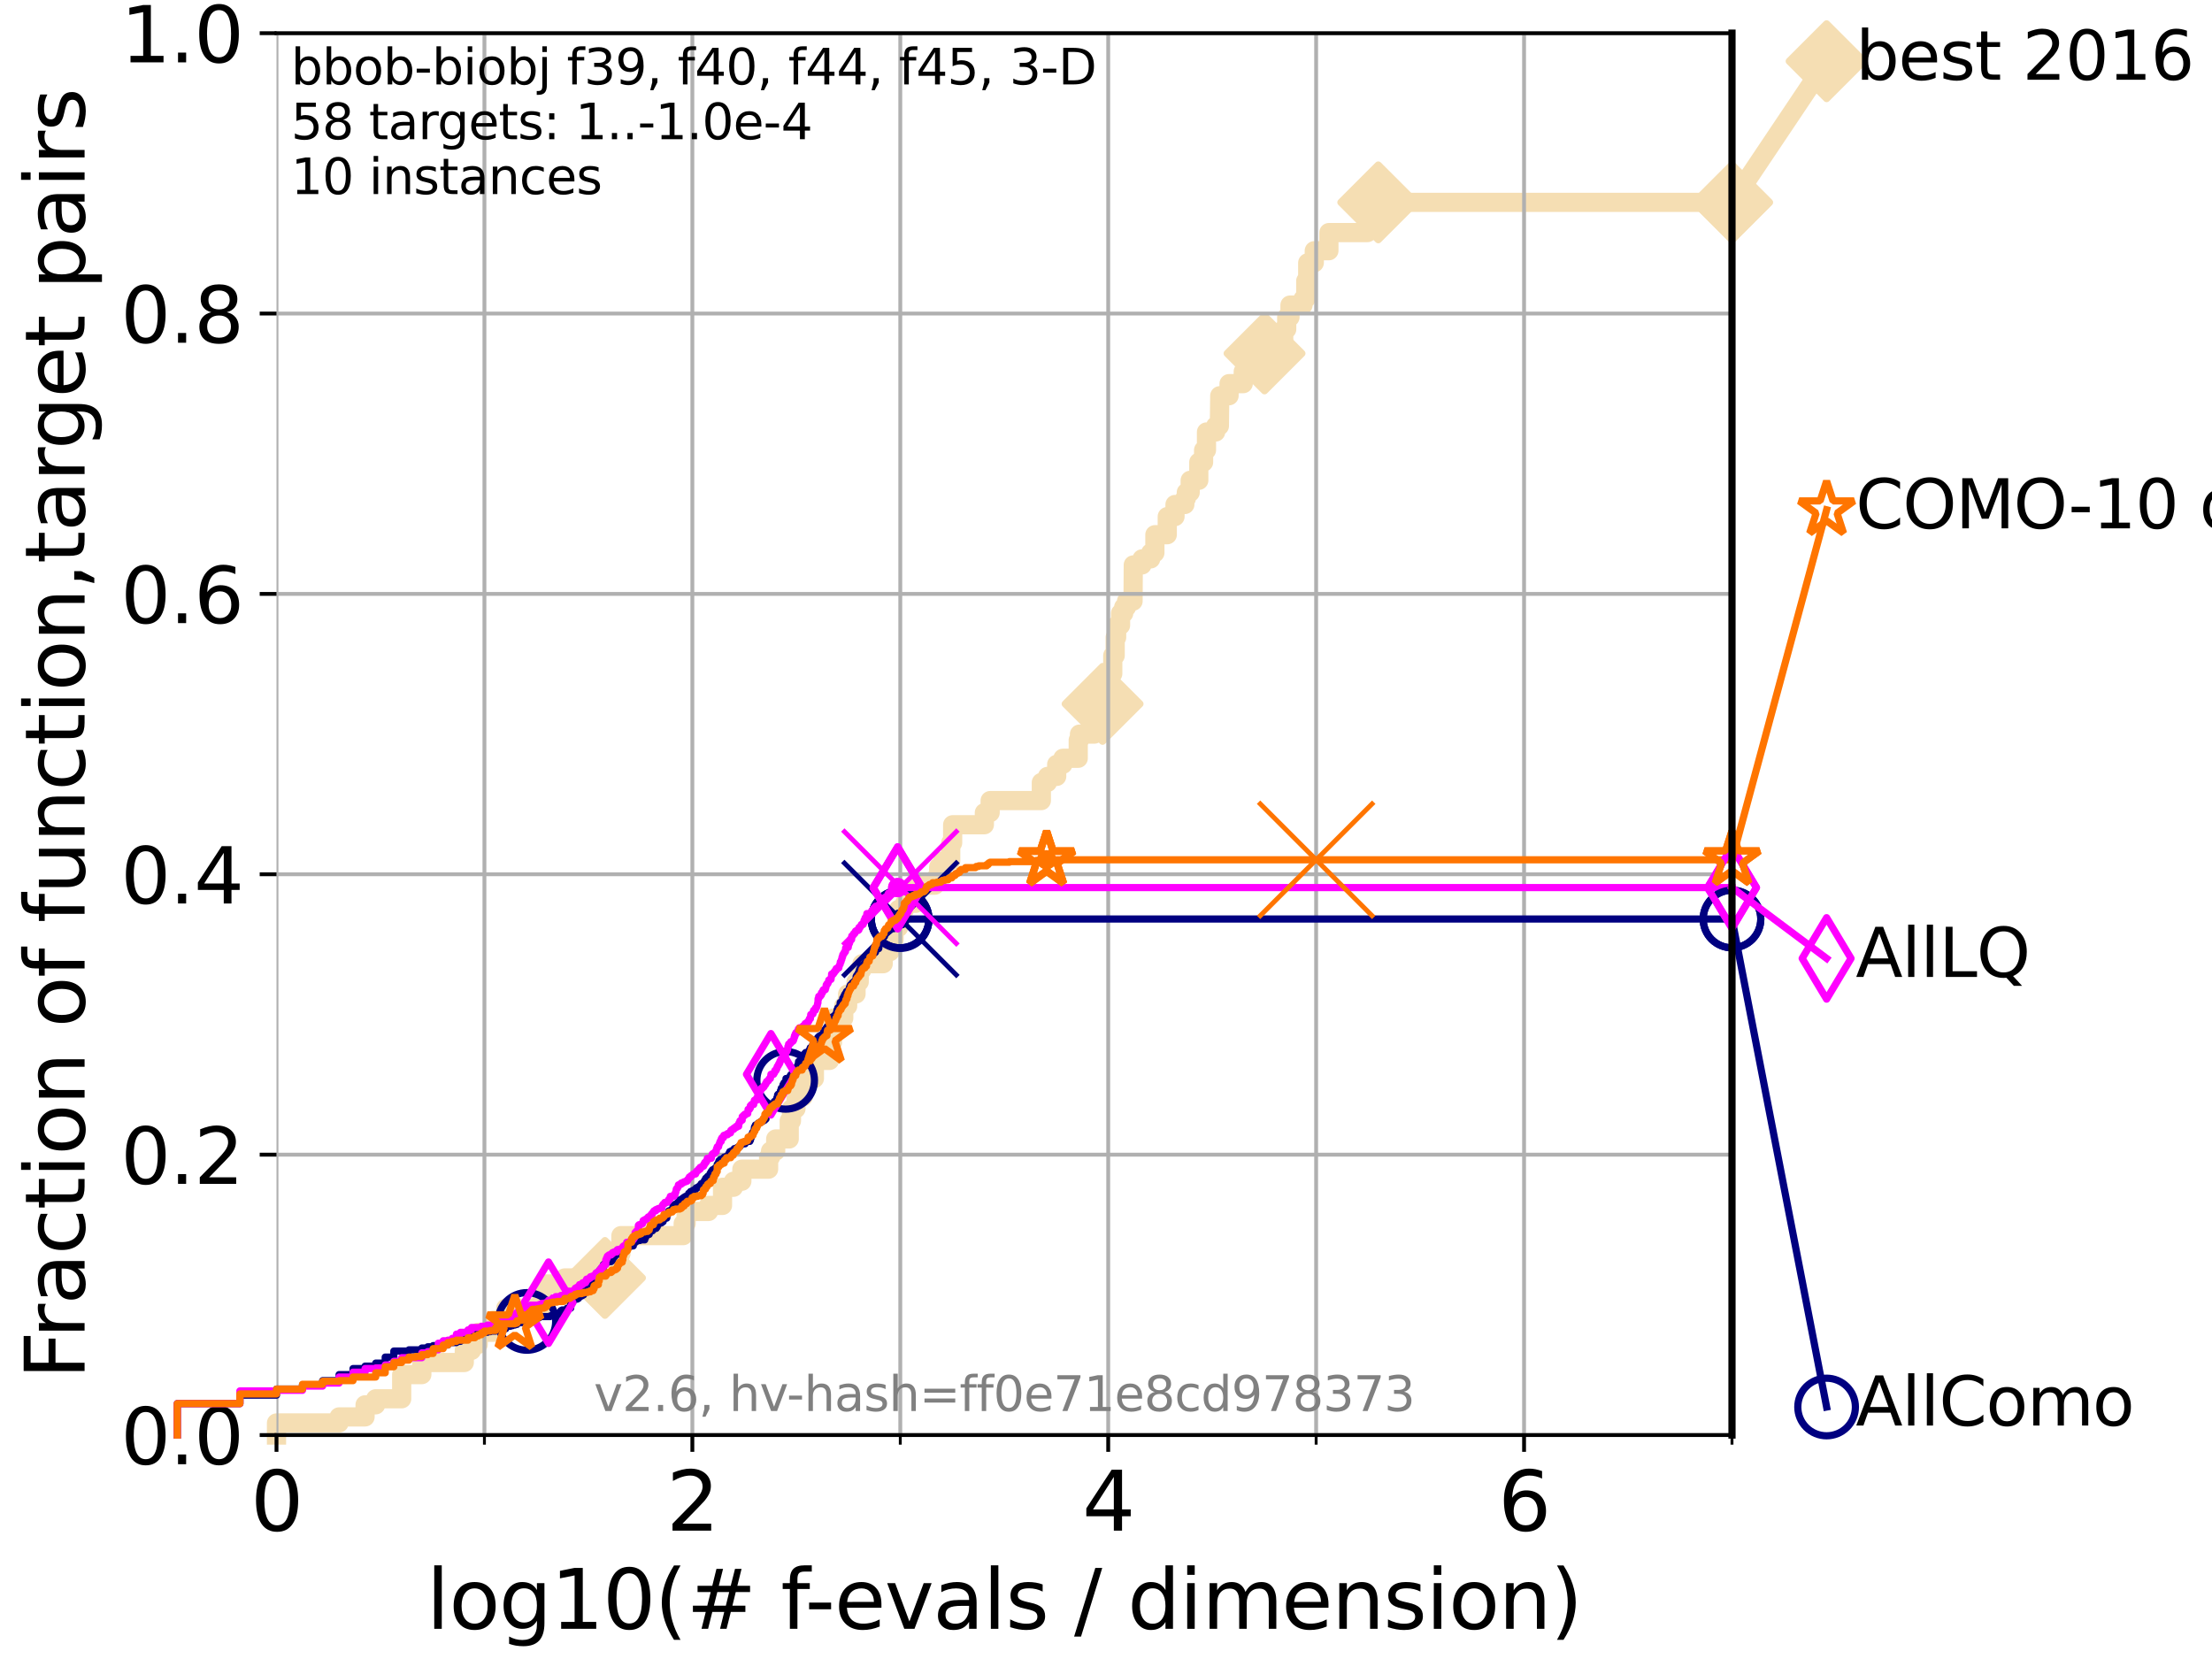 <?xml version="1.0" encoding="utf-8" standalone="no"?>
<!DOCTYPE svg PUBLIC "-//W3C//DTD SVG 1.1//EN"
  "http://www.w3.org/Graphics/SVG/1.1/DTD/svg11.dtd">
<svg xmlns:xlink="http://www.w3.org/1999/xlink" width="460.8pt" height="345.6pt" viewBox="0 0 460.8 345.6" xmlns="http://www.w3.org/2000/svg" version="1.1">
 <defs>
  <style type="text/css">*{stroke-linejoin: round; stroke-linecap: butt}</style>
 </defs>
 <g id="figure_1">
  <g id="patch_1">
   <path d="M 0 345.6 
L 460.8 345.6 
L 460.8 0 
L 0 0 
z
" style="fill: #ffffff"/>
  </g>
  <g id="axes_1">
   <g id="patch_2">
    <path d="M 57.6 298.944 
L 360.806 298.944 
L 360.806 6.912 
L 57.6 6.912 
z
" style="fill: #ffffff"/>
   </g>
   <g id="line2d_1">
    <path d="M 57.6 298.944 
L 57.6 296.426 
L 70.639 296.426 
L 70.639 295.168 
L 76.051 295.168 
L 76.051 292.65 
L 78.267 292.65 
L 78.267 291.391 
L 83.678 291.391 
L 83.678 286.356 
L 87.876 286.356 
L 87.876 283.839 
L 96.718 283.839 
L 96.718 281.321 
L 98.223 281.321 
L 98.223 280.063 
L 99.617 280.063 
L 99.617 277.545 
L 102.708 277.545 
L 102.708 275.028 
L 105.362 275.028 
L 105.362 272.51 
L 112.657 272.51 
L 112.657 271.251 
L 112.989 271.251 
L 112.989 267.475 
L 117.644 267.475 
L 117.644 266.216 
L 126.029 266.216 
L 126.029 262.44 
L 126.836 262.44 
L 126.836 261.181 
L 129.348 261.181 
L 129.348 257.405 
L 142.318 257.405 
L 142.318 254.887 
L 142.933 254.887 
L 142.933 252.37 
L 147.608 252.37 
L 147.608 251.111 
L 150.515 251.111 
L 150.515 247.335 
L 152.796 247.335 
L 152.796 246.076 
L 154.541 246.076 
L 154.541 243.559 
L 160.116 243.559 
L 160.116 241.041 
L 160.516 241.041 
L 160.516 239.782 
L 161.592 239.782 
L 161.592 237.265 
L 164.41 237.265 
L 164.41 233.489 
L 164.876 233.489 
L 164.876 230.971 
L 165.815 230.971 
L 165.815 228.454 
L 167.344 228.454 
L 167.344 224.677 
L 169.655 224.677 
L 169.655 220.901 
L 172.815 220.901 
L 172.815 218.383 
L 173.074 218.383 
L 173.074 217.125 
L 173.436 217.125 
L 173.436 214.607 
L 173.581 214.607 
L 173.581 212.09 
L 175.767 212.09 
L 175.767 209.572 
L 176.582 209.572 
L 176.582 207.055 
L 178.329 207.055 
L 178.329 204.537 
L 178.993 204.537 
L 178.993 202.02 
L 179.557 202.02 
L 179.557 200.761 
L 183.987 200.761 
L 183.987 198.243 
L 185.41 198.243 
L 185.41 195.726 
L 186.254 195.726 
L 186.254 193.208 
L 187.191 193.208 
L 187.191 189.432 
L 188.457 189.432 
L 188.457 188.173 
L 190.765 188.173 
L 190.765 184.397 
L 194.737 184.397 
L 194.737 183.138 
L 195.546 183.138 
L 195.546 180.621 
L 196.375 180.621 
L 196.375 179.362 
L 198.055 179.362 
L 198.055 175.586 
L 198.456 175.586 
L 198.456 171.809 
L 205.061 171.809 
L 205.061 169.292 
L 206.267 169.292 
L 206.267 166.774 
L 216.93 166.774 
L 216.93 162.998 
L 218.21 162.998 
L 218.21 161.739 
L 220.13 161.739 
L 220.13 159.222 
L 221.422 159.222 
L 221.422 157.963 
L 224.614 157.963 
L 224.614 154.187 
L 224.875 154.187 
L 224.875 152.928 
L 227.961 152.928 
L 227.961 149.152 
L 229.049 149.152 
L 229.049 146.634 
L 229.689 146.634 
L 229.689 145.375 
L 230.601 145.375 
L 230.601 141.599 
L 230.826 141.599 
L 230.826 140.34 
L 231.808 140.34 
L 231.808 136.564 
L 232.315 136.564 
L 232.315 132.788 
L 232.614 132.788 
L 232.614 130.27 
L 233.43 130.27 
L 233.43 127.753 
L 234.085 127.753 
L 234.085 126.494 
L 234.679 126.494 
L 234.679 125.235 
L 236.036 125.235 
L 236.083 117.683 
L 237.906 117.683 
L 237.906 116.424 
L 239.71 116.424 
L 239.71 115.165 
L 240.583 115.165 
L 240.583 111.389 
L 243.163 111.389 
L 243.163 107.613 
L 244.777 107.613 
L 244.777 105.095 
L 246.825 105.095 
L 246.825 103.836 
L 247.132 103.836 
L 247.132 102.578 
L 247.938 102.578 
L 247.938 100.06 
L 249.733 100.06 
L 249.733 96.284 
L 250.73 96.284 
L 250.73 93.766 
L 251.332 93.766 
L 251.332 89.99 
L 253.241 89.99 
L 253.241 88.731 
L 254.021 88.731 
L 254.099 82.438 
L 256.034 82.438 
L 256.034 79.92 
L 258.992 79.92 
L 258.992 77.402 
L 260.072 77.402 
L 260.072 76.144 
L 262.746 76.144 
L 262.746 74.885 
L 263.425 74.885 
L 263.425 73.626 
L 267.051 73.626 
L 267.051 71.109 
L 267.419 71.109 
L 267.419 68.591 
L 268.046 68.591 
L 268.046 66.074 
L 268.726 66.074 
L 268.726 63.556 
L 271.449 63.556 
L 271.449 62.297 
L 272.013 62.297 
L 272.013 58.521 
L 272.423 58.521 
L 272.423 54.745 
L 273.788 54.745 
L 273.788 52.227 
L 276.832 52.227 
L 276.832 48.451 
L 284.857 48.451 
L 284.857 45.934 
L 287.115 45.934 
L 287.115 42.157 
L 360.806 42.157 
L 360.806 42.157 
" style="fill: none; stroke: #f5deb3; stroke-width: 4; stroke-linecap: square"/>
   </g>
   <g id="line2d_2">
    <defs>
     <path id="me82a3e1000" d="M -0 7.778 
L 7.778 0 
L 0 -7.778 
L -7.778 -0 
z
" style="stroke: #f5deb3; stroke-width: 1.5; stroke-linejoin: miter"/>
    </defs>
    <g>
     <use xlink:href="#me82a3e1000" x="126.029" y="266.216" style="fill: #f5deb3; stroke: #f5deb3; stroke-width: 1.5; stroke-linejoin: miter"/>
     <use xlink:href="#me82a3e1000" x="229.689" y="146.634" style="fill: #f5deb3; stroke: #f5deb3; stroke-width: 1.5; stroke-linejoin: miter"/>
     <use xlink:href="#me82a3e1000" x="263.425" y="73.626" style="fill: #f5deb3; stroke: #f5deb3; stroke-width: 1.5; stroke-linejoin: miter"/>
     <use xlink:href="#me82a3e1000" x="287.115" y="42.157" style="fill: #f5deb3; stroke: #f5deb3; stroke-width: 1.5; stroke-linejoin: miter"/>
     <use xlink:href="#me82a3e1000" x="360.806" y="42.157" style="fill: #f5deb3; stroke: #f5deb3; stroke-width: 1.5; stroke-linejoin: miter"/>
    </g>
   </g>
   <g id="line2d_3">
    <path style="fill: none; stroke: #f5deb3; stroke-width: 4; stroke-linecap: square"/>
    <g/>
   </g>
   <g id="line2d_4">
    <path d="M 360.806 42.157 
L 380.515 12.753 
" style="fill: none; stroke: #f5deb3; stroke-width: 4; stroke-linecap: square"/>
    <g>
     <use xlink:href="#me82a3e1000" x="360.806" y="42.157" style="fill: #f5deb3; stroke: #f5deb3; stroke-width: 1.5; stroke-linejoin: miter"/>
     <use xlink:href="#me82a3e1000" x="380.515" y="12.753" style="fill: #f5deb3; stroke: #f5deb3; stroke-width: 1.5; stroke-linejoin: miter"/>
    </g>
   </g>
   <g id="matplotlib.axis_1">
    <g id="xtick_1">
     <g id="line2d_5">
      <path d="M 57.6 298.944 
L 57.6 6.912 
" clip-path="url(#p47158005ea)" style="fill: none; stroke: #b0b0b0; stroke-width: 0.8; stroke-linecap: square"/>
     </g>
     <g id="line2d_6">
      <defs>
       <path id="m794ffa4399" d="M 0 0 
L 0 3.5 
" style="stroke: #000000; stroke-width: 0.8"/>
      </defs>
      <g>
       <use xlink:href="#m794ffa4399" x="57.6" y="298.944" style="stroke: #000000; stroke-width: 0.8"/>
      </g>
     </g>
     <g id="text_1">
      <!-- 0 -->
      <g transform="translate(52.192 318.861) scale(0.17 -0.17)">
       <defs>
        <path id="DejaVuSans-30" d="M 2034 4250 
Q 1547 4250 1301 3770 
Q 1056 3291 1056 2328 
Q 1056 1369 1301 889 
Q 1547 409 2034 409 
Q 2525 409 2770 889 
Q 3016 1369 3016 2328 
Q 3016 3291 2770 3770 
Q 2525 4250 2034 4250 
z
M 2034 4750 
Q 2819 4750 3233 4129 
Q 3647 3509 3647 2328 
Q 3647 1150 3233 529 
Q 2819 -91 2034 -91 
Q 1250 -91 836 529 
Q 422 1150 422 2328 
Q 422 3509 836 4129 
Q 1250 4750 2034 4750 
z
" transform="scale(0.016)"/>
       </defs>
       <use xlink:href="#DejaVuSans-30"/>
      </g>
     </g>
    </g>
    <g id="xtick_2">
     <g id="line2d_7">
      <path d="M 144.23 298.944 
L 144.23 6.912 
" clip-path="url(#p47158005ea)" style="fill: none; stroke: #b0b0b0; stroke-width: 0.8; stroke-linecap: square"/>
     </g>
     <g id="line2d_8">
      <g>
       <use xlink:href="#m794ffa4399" x="144.23" y="298.944" style="stroke: #000000; stroke-width: 0.8"/>
      </g>
     </g>
     <g id="text_2">
      <!-- 2 -->
      <g transform="translate(138.822 318.861) scale(0.17 -0.17)">
       <defs>
        <path id="DejaVuSans-32" d="M 1228 531 
L 3431 531 
L 3431 0 
L 469 0 
L 469 531 
Q 828 903 1448 1529 
Q 2069 2156 2228 2338 
Q 2531 2678 2651 2914 
Q 2772 3150 2772 3378 
Q 2772 3750 2511 3984 
Q 2250 4219 1831 4219 
Q 1534 4219 1204 4116 
Q 875 4013 500 3803 
L 500 4441 
Q 881 4594 1212 4672 
Q 1544 4750 1819 4750 
Q 2544 4750 2975 4387 
Q 3406 4025 3406 3419 
Q 3406 3131 3298 2873 
Q 3191 2616 2906 2266 
Q 2828 2175 2409 1742 
Q 1991 1309 1228 531 
z
" transform="scale(0.016)"/>
       </defs>
       <use xlink:href="#DejaVuSans-32"/>
      </g>
     </g>
    </g>
    <g id="xtick_3">
     <g id="line2d_9">
      <path d="M 230.861 298.944 
L 230.861 6.912 
" clip-path="url(#p47158005ea)" style="fill: none; stroke: #b0b0b0; stroke-width: 0.8; stroke-linecap: square"/>
     </g>
     <g id="line2d_10">
      <g>
       <use xlink:href="#m794ffa4399" x="230.861" y="298.944" style="stroke: #000000; stroke-width: 0.8"/>
      </g>
     </g>
     <g id="text_3">
      <!-- 4 -->
      <g transform="translate(225.453 318.861) scale(0.17 -0.17)">
       <defs>
        <path id="DejaVuSans-34" d="M 2419 4116 
L 825 1625 
L 2419 1625 
L 2419 4116 
z
M 2253 4666 
L 3047 4666 
L 3047 1625 
L 3713 1625 
L 3713 1100 
L 3047 1100 
L 3047 0 
L 2419 0 
L 2419 1100 
L 313 1100 
L 313 1709 
L 2253 4666 
z
" transform="scale(0.016)"/>
       </defs>
       <use xlink:href="#DejaVuSans-34"/>
      </g>
     </g>
    </g>
    <g id="xtick_4">
     <g id="line2d_11">
      <path d="M 317.491 298.944 
L 317.491 6.912 
" clip-path="url(#p47158005ea)" style="fill: none; stroke: #b0b0b0; stroke-width: 0.8; stroke-linecap: square"/>
     </g>
     <g id="line2d_12">
      <g>
       <use xlink:href="#m794ffa4399" x="317.491" y="298.944" style="stroke: #000000; stroke-width: 0.8"/>
      </g>
     </g>
     <g id="text_4">
      <!-- 6 -->
      <g transform="translate(312.083 318.861) scale(0.17 -0.17)">
       <defs>
        <path id="DejaVuSans-36" d="M 2113 2584 
Q 1688 2584 1439 2293 
Q 1191 2003 1191 1497 
Q 1191 994 1439 701 
Q 1688 409 2113 409 
Q 2538 409 2786 701 
Q 3034 994 3034 1497 
Q 3034 2003 2786 2293 
Q 2538 2584 2113 2584 
z
M 3366 4563 
L 3366 3988 
Q 3128 4100 2886 4159 
Q 2644 4219 2406 4219 
Q 1781 4219 1451 3797 
Q 1122 3375 1075 2522 
Q 1259 2794 1537 2939 
Q 1816 3084 2150 3084 
Q 2853 3084 3261 2657 
Q 3669 2231 3669 1497 
Q 3669 778 3244 343 
Q 2819 -91 2113 -91 
Q 1303 -91 875 529 
Q 447 1150 447 2328 
Q 447 3434 972 4092 
Q 1497 4750 2381 4750 
Q 2619 4750 2861 4703 
Q 3103 4656 3366 4563 
z
" transform="scale(0.016)"/>
       </defs>
       <use xlink:href="#DejaVuSans-36"/>
      </g>
     </g>
    </g>
    <g id="xtick_5">
     <g id="line2d_13">
      <path d="M 100.915 298.944 
L 100.915 6.912 
" clip-path="url(#p47158005ea)" style="fill: none; stroke: #b0b0b0; stroke-width: 0.8; stroke-linecap: square"/>
     </g>
     <g id="line2d_14">
      <defs>
       <path id="m65204309a7" d="M 0 0 
L 0 2 
" style="stroke: #000000; stroke-width: 0.6"/>
      </defs>
      <g>
       <use xlink:href="#m65204309a7" x="100.915" y="298.944" style="stroke: #000000; stroke-width: 0.6"/>
      </g>
     </g>
    </g>
    <g id="xtick_6">
     <g id="line2d_15">
      <path d="M 187.546 298.944 
L 187.546 6.912 
" clip-path="url(#p47158005ea)" style="fill: none; stroke: #b0b0b0; stroke-width: 0.8; stroke-linecap: square"/>
     </g>
     <g id="line2d_16">
      <g>
       <use xlink:href="#m65204309a7" x="187.546" y="298.944" style="stroke: #000000; stroke-width: 0.6"/>
      </g>
     </g>
    </g>
    <g id="xtick_7">
     <g id="line2d_17">
      <path d="M 274.176 298.944 
L 274.176 6.912 
" clip-path="url(#p47158005ea)" style="fill: none; stroke: #b0b0b0; stroke-width: 0.8; stroke-linecap: square"/>
     </g>
     <g id="line2d_18">
      <g>
       <use xlink:href="#m65204309a7" x="274.176" y="298.944" style="stroke: #000000; stroke-width: 0.6"/>
      </g>
     </g>
    </g>
    <g id="xtick_8">
     <g id="line2d_19">
      <path d="M 360.806 298.944 
L 360.806 6.912 
" clip-path="url(#p47158005ea)" style="fill: none; stroke: #b0b0b0; stroke-width: 0.8; stroke-linecap: square"/>
     </g>
     <g id="line2d_20">
      <g>
       <use xlink:href="#m65204309a7" x="360.806" y="298.944" style="stroke: #000000; stroke-width: 0.6"/>
      </g>
     </g>
    </g>
    <g id="text_5">
     <!-- log10(# f-evals / dimension) -->
     <g transform="translate(88.823 339.314) scale(0.17 -0.17)">
      <defs>
       <path id="DejaVuSans-6c" d="M 603 4863 
L 1178 4863 
L 1178 0 
L 603 0 
L 603 4863 
z
" transform="scale(0.016)"/>
       <path id="DejaVuSans-6f" d="M 1959 3097 
Q 1497 3097 1228 2736 
Q 959 2375 959 1747 
Q 959 1119 1226 758 
Q 1494 397 1959 397 
Q 2419 397 2687 759 
Q 2956 1122 2956 1747 
Q 2956 2369 2687 2733 
Q 2419 3097 1959 3097 
z
M 1959 3584 
Q 2709 3584 3137 3096 
Q 3566 2609 3566 1747 
Q 3566 888 3137 398 
Q 2709 -91 1959 -91 
Q 1206 -91 779 398 
Q 353 888 353 1747 
Q 353 2609 779 3096 
Q 1206 3584 1959 3584 
z
" transform="scale(0.016)"/>
       <path id="DejaVuSans-67" d="M 2906 1791 
Q 2906 2416 2648 2759 
Q 2391 3103 1925 3103 
Q 1463 3103 1205 2759 
Q 947 2416 947 1791 
Q 947 1169 1205 825 
Q 1463 481 1925 481 
Q 2391 481 2648 825 
Q 2906 1169 2906 1791 
z
M 3481 434 
Q 3481 -459 3084 -895 
Q 2688 -1331 1869 -1331 
Q 1566 -1331 1297 -1286 
Q 1028 -1241 775 -1147 
L 775 -588 
Q 1028 -725 1275 -790 
Q 1522 -856 1778 -856 
Q 2344 -856 2625 -561 
Q 2906 -266 2906 331 
L 2906 616 
Q 2728 306 2450 153 
Q 2172 0 1784 0 
Q 1141 0 747 490 
Q 353 981 353 1791 
Q 353 2603 747 3093 
Q 1141 3584 1784 3584 
Q 2172 3584 2450 3431 
Q 2728 3278 2906 2969 
L 2906 3500 
L 3481 3500 
L 3481 434 
z
" transform="scale(0.016)"/>
       <path id="DejaVuSans-31" d="M 794 531 
L 1825 531 
L 1825 4091 
L 703 3866 
L 703 4441 
L 1819 4666 
L 2450 4666 
L 2450 531 
L 3481 531 
L 3481 0 
L 794 0 
L 794 531 
z
" transform="scale(0.016)"/>
       <path id="DejaVuSans-28" d="M 1984 4856 
Q 1566 4138 1362 3434 
Q 1159 2731 1159 2009 
Q 1159 1288 1364 580 
Q 1569 -128 1984 -844 
L 1484 -844 
Q 1016 -109 783 600 
Q 550 1309 550 2009 
Q 550 2706 781 3412 
Q 1013 4119 1484 4856 
L 1984 4856 
z
" transform="scale(0.016)"/>
       <path id="DejaVuSans-23" d="M 3272 2816 
L 2363 2816 
L 2100 1772 
L 3016 1772 
L 3272 2816 
z
M 2803 4594 
L 2478 3297 
L 3391 3297 
L 3719 4594 
L 4219 4594 
L 3897 3297 
L 4872 3297 
L 4872 2816 
L 3775 2816 
L 3519 1772 
L 4513 1772 
L 4513 1294 
L 3397 1294 
L 3072 0 
L 2572 0 
L 2894 1294 
L 1978 1294 
L 1656 0 
L 1153 0 
L 1478 1294 
L 494 1294 
L 494 1772 
L 1594 1772 
L 1856 2816 
L 850 2816 
L 850 3297 
L 1978 3297 
L 2297 4594 
L 2803 4594 
z
" transform="scale(0.016)"/>
       <path id="DejaVuSans-20" transform="scale(0.016)"/>
       <path id="DejaVuSans-66" d="M 2375 4863 
L 2375 4384 
L 1825 4384 
Q 1516 4384 1395 4259 
Q 1275 4134 1275 3809 
L 1275 3500 
L 2222 3500 
L 2222 3053 
L 1275 3053 
L 1275 0 
L 697 0 
L 697 3053 
L 147 3053 
L 147 3500 
L 697 3500 
L 697 3744 
Q 697 4328 969 4595 
Q 1241 4863 1831 4863 
L 2375 4863 
z
" transform="scale(0.016)"/>
       <path id="DejaVuSans-2d" d="M 313 2009 
L 1997 2009 
L 1997 1497 
L 313 1497 
L 313 2009 
z
" transform="scale(0.016)"/>
       <path id="DejaVuSans-65" d="M 3597 1894 
L 3597 1613 
L 953 1613 
Q 991 1019 1311 708 
Q 1631 397 2203 397 
Q 2534 397 2845 478 
Q 3156 559 3463 722 
L 3463 178 
Q 3153 47 2828 -22 
Q 2503 -91 2169 -91 
Q 1331 -91 842 396 
Q 353 884 353 1716 
Q 353 2575 817 3079 
Q 1281 3584 2069 3584 
Q 2775 3584 3186 3129 
Q 3597 2675 3597 1894 
z
M 3022 2063 
Q 3016 2534 2758 2815 
Q 2500 3097 2075 3097 
Q 1594 3097 1305 2825 
Q 1016 2553 972 2059 
L 3022 2063 
z
" transform="scale(0.016)"/>
       <path id="DejaVuSans-76" d="M 191 3500 
L 800 3500 
L 1894 563 
L 2988 3500 
L 3597 3500 
L 2284 0 
L 1503 0 
L 191 3500 
z
" transform="scale(0.016)"/>
       <path id="DejaVuSans-61" d="M 2194 1759 
Q 1497 1759 1228 1600 
Q 959 1441 959 1056 
Q 959 750 1161 570 
Q 1363 391 1709 391 
Q 2188 391 2477 730 
Q 2766 1069 2766 1631 
L 2766 1759 
L 2194 1759 
z
M 3341 1997 
L 3341 0 
L 2766 0 
L 2766 531 
Q 2569 213 2275 61 
Q 1981 -91 1556 -91 
Q 1019 -91 701 211 
Q 384 513 384 1019 
Q 384 1609 779 1909 
Q 1175 2209 1959 2209 
L 2766 2209 
L 2766 2266 
Q 2766 2663 2505 2880 
Q 2244 3097 1772 3097 
Q 1472 3097 1187 3025 
Q 903 2953 641 2809 
L 641 3341 
Q 956 3463 1253 3523 
Q 1550 3584 1831 3584 
Q 2591 3584 2966 3190 
Q 3341 2797 3341 1997 
z
" transform="scale(0.016)"/>
       <path id="DejaVuSans-73" d="M 2834 3397 
L 2834 2853 
Q 2591 2978 2328 3040 
Q 2066 3103 1784 3103 
Q 1356 3103 1142 2972 
Q 928 2841 928 2578 
Q 928 2378 1081 2264 
Q 1234 2150 1697 2047 
L 1894 2003 
Q 2506 1872 2764 1633 
Q 3022 1394 3022 966 
Q 3022 478 2636 193 
Q 2250 -91 1575 -91 
Q 1294 -91 989 -36 
Q 684 19 347 128 
L 347 722 
Q 666 556 975 473 
Q 1284 391 1588 391 
Q 1994 391 2212 530 
Q 2431 669 2431 922 
Q 2431 1156 2273 1281 
Q 2116 1406 1581 1522 
L 1381 1569 
Q 847 1681 609 1914 
Q 372 2147 372 2553 
Q 372 3047 722 3315 
Q 1072 3584 1716 3584 
Q 2034 3584 2315 3537 
Q 2597 3491 2834 3397 
z
" transform="scale(0.016)"/>
       <path id="DejaVuSans-2f" d="M 1625 4666 
L 2156 4666 
L 531 -594 
L 0 -594 
L 1625 4666 
z
" transform="scale(0.016)"/>
       <path id="DejaVuSans-64" d="M 2906 2969 
L 2906 4863 
L 3481 4863 
L 3481 0 
L 2906 0 
L 2906 525 
Q 2725 213 2448 61 
Q 2172 -91 1784 -91 
Q 1150 -91 751 415 
Q 353 922 353 1747 
Q 353 2572 751 3078 
Q 1150 3584 1784 3584 
Q 2172 3584 2448 3432 
Q 2725 3281 2906 2969 
z
M 947 1747 
Q 947 1113 1208 752 
Q 1469 391 1925 391 
Q 2381 391 2643 752 
Q 2906 1113 2906 1747 
Q 2906 2381 2643 2742 
Q 2381 3103 1925 3103 
Q 1469 3103 1208 2742 
Q 947 2381 947 1747 
z
" transform="scale(0.016)"/>
       <path id="DejaVuSans-69" d="M 603 3500 
L 1178 3500 
L 1178 0 
L 603 0 
L 603 3500 
z
M 603 4863 
L 1178 4863 
L 1178 4134 
L 603 4134 
L 603 4863 
z
" transform="scale(0.016)"/>
       <path id="DejaVuSans-6d" d="M 3328 2828 
Q 3544 3216 3844 3400 
Q 4144 3584 4550 3584 
Q 5097 3584 5394 3201 
Q 5691 2819 5691 2113 
L 5691 0 
L 5113 0 
L 5113 2094 
Q 5113 2597 4934 2840 
Q 4756 3084 4391 3084 
Q 3944 3084 3684 2787 
Q 3425 2491 3425 1978 
L 3425 0 
L 2847 0 
L 2847 2094 
Q 2847 2600 2669 2842 
Q 2491 3084 2119 3084 
Q 1678 3084 1418 2786 
Q 1159 2488 1159 1978 
L 1159 0 
L 581 0 
L 581 3500 
L 1159 3500 
L 1159 2956 
Q 1356 3278 1631 3431 
Q 1906 3584 2284 3584 
Q 2666 3584 2933 3390 
Q 3200 3197 3328 2828 
z
" transform="scale(0.016)"/>
       <path id="DejaVuSans-6e" d="M 3513 2113 
L 3513 0 
L 2938 0 
L 2938 2094 
Q 2938 2591 2744 2837 
Q 2550 3084 2163 3084 
Q 1697 3084 1428 2787 
Q 1159 2491 1159 1978 
L 1159 0 
L 581 0 
L 581 3500 
L 1159 3500 
L 1159 2956 
Q 1366 3272 1645 3428 
Q 1925 3584 2291 3584 
Q 2894 3584 3203 3211 
Q 3513 2838 3513 2113 
z
" transform="scale(0.016)"/>
       <path id="DejaVuSans-29" d="M 513 4856 
L 1013 4856 
Q 1481 4119 1714 3412 
Q 1947 2706 1947 2009 
Q 1947 1309 1714 600 
Q 1481 -109 1013 -844 
L 513 -844 
Q 928 -128 1133 580 
Q 1338 1288 1338 2009 
Q 1338 2731 1133 3434 
Q 928 4138 513 4856 
z
" transform="scale(0.016)"/>
      </defs>
      <use xlink:href="#DejaVuSans-6c"/>
      <use xlink:href="#DejaVuSans-6f" x="27.783"/>
      <use xlink:href="#DejaVuSans-67" x="88.965"/>
      <use xlink:href="#DejaVuSans-31" x="152.441"/>
      <use xlink:href="#DejaVuSans-30" x="216.064"/>
      <use xlink:href="#DejaVuSans-28" x="279.688"/>
      <use xlink:href="#DejaVuSans-23" x="318.701"/>
      <use xlink:href="#DejaVuSans-20" x="402.49"/>
      <use xlink:href="#DejaVuSans-66" x="434.277"/>
      <use xlink:href="#DejaVuSans-2d" x="463.982"/>
      <use xlink:href="#DejaVuSans-65" x="500.066"/>
      <use xlink:href="#DejaVuSans-76" x="561.59"/>
      <use xlink:href="#DejaVuSans-61" x="620.77"/>
      <use xlink:href="#DejaVuSans-6c" x="682.049"/>
      <use xlink:href="#DejaVuSans-73" x="709.832"/>
      <use xlink:href="#DejaVuSans-20" x="761.932"/>
      <use xlink:href="#DejaVuSans-2f" x="793.719"/>
      <use xlink:href="#DejaVuSans-20" x="827.41"/>
      <use xlink:href="#DejaVuSans-64" x="859.197"/>
      <use xlink:href="#DejaVuSans-69" x="922.674"/>
      <use xlink:href="#DejaVuSans-6d" x="950.457"/>
      <use xlink:href="#DejaVuSans-65" x="1047.869"/>
      <use xlink:href="#DejaVuSans-6e" x="1109.393"/>
      <use xlink:href="#DejaVuSans-73" x="1172.771"/>
      <use xlink:href="#DejaVuSans-69" x="1224.871"/>
      <use xlink:href="#DejaVuSans-6f" x="1252.654"/>
      <use xlink:href="#DejaVuSans-6e" x="1313.836"/>
      <use xlink:href="#DejaVuSans-29" x="1377.215"/>
     </g>
    </g>
   </g>
   <g id="matplotlib.axis_2">
    <g id="ytick_1">
     <g id="line2d_21">
      <path d="M 57.6 298.944 
L 360.806 298.944 
" clip-path="url(#p47158005ea)" style="fill: none; stroke: #b0b0b0; stroke-width: 0.8; stroke-linecap: square"/>
     </g>
     <g id="line2d_22">
      <defs>
       <path id="mf187325e35" d="M 0 0 
L -3.5 0 
" style="stroke: #000000; stroke-width: 0.8"/>
      </defs>
      <g>
       <use xlink:href="#mf187325e35" x="57.6" y="298.944" style="stroke: #000000; stroke-width: 0.8"/>
      </g>
     </g>
     <g id="text_6">
      <!-- 0.0 -->
      <g transform="translate(25.155 305.023) scale(0.16 -0.16)">
       <defs>
        <path id="DejaVuSans-2e" d="M 684 794 
L 1344 794 
L 1344 0 
L 684 0 
L 684 794 
z
" transform="scale(0.016)"/>
       </defs>
       <use xlink:href="#DejaVuSans-30"/>
       <use xlink:href="#DejaVuSans-2e" x="63.623"/>
       <use xlink:href="#DejaVuSans-30" x="95.41"/>
      </g>
     </g>
    </g>
    <g id="ytick_2">
     <g id="line2d_23">
      <path d="M 57.6 240.538 
L 360.806 240.538 
" clip-path="url(#p47158005ea)" style="fill: none; stroke: #b0b0b0; stroke-width: 0.8; stroke-linecap: square"/>
     </g>
     <g id="line2d_24">
      <g>
       <use xlink:href="#mf187325e35" x="57.6" y="240.538" style="stroke: #000000; stroke-width: 0.8"/>
      </g>
     </g>
     <g id="text_7">
      <!-- 0.2 -->
      <g transform="translate(25.155 246.616) scale(0.16 -0.16)">
       <use xlink:href="#DejaVuSans-30"/>
       <use xlink:href="#DejaVuSans-2e" x="63.623"/>
       <use xlink:href="#DejaVuSans-32" x="95.41"/>
      </g>
     </g>
    </g>
    <g id="ytick_3">
     <g id="line2d_25">
      <path d="M 57.6 182.131 
L 360.806 182.131 
" clip-path="url(#p47158005ea)" style="fill: none; stroke: #b0b0b0; stroke-width: 0.8; stroke-linecap: square"/>
     </g>
     <g id="line2d_26">
      <g>
       <use xlink:href="#mf187325e35" x="57.6" y="182.131" style="stroke: #000000; stroke-width: 0.8"/>
      </g>
     </g>
     <g id="text_8">
      <!-- 0.4 -->
      <g transform="translate(25.155 188.21) scale(0.16 -0.16)">
       <use xlink:href="#DejaVuSans-30"/>
       <use xlink:href="#DejaVuSans-2e" x="63.623"/>
       <use xlink:href="#DejaVuSans-34" x="95.41"/>
      </g>
     </g>
    </g>
    <g id="ytick_4">
     <g id="line2d_27">
      <path d="M 57.6 123.725 
L 360.806 123.725 
" clip-path="url(#p47158005ea)" style="fill: none; stroke: #b0b0b0; stroke-width: 0.8; stroke-linecap: square"/>
     </g>
     <g id="line2d_28">
      <g>
       <use xlink:href="#mf187325e35" x="57.6" y="123.725" style="stroke: #000000; stroke-width: 0.8"/>
      </g>
     </g>
     <g id="text_9">
      <!-- 0.6 -->
      <g transform="translate(25.155 129.804) scale(0.16 -0.16)">
       <use xlink:href="#DejaVuSans-30"/>
       <use xlink:href="#DejaVuSans-2e" x="63.623"/>
       <use xlink:href="#DejaVuSans-36" x="95.41"/>
      </g>
     </g>
    </g>
    <g id="ytick_5">
     <g id="line2d_29">
      <path d="M 57.6 65.318 
L 360.806 65.318 
" clip-path="url(#p47158005ea)" style="fill: none; stroke: #b0b0b0; stroke-width: 0.8; stroke-linecap: square"/>
     </g>
     <g id="line2d_30">
      <g>
       <use xlink:href="#mf187325e35" x="57.6" y="65.318" style="stroke: #000000; stroke-width: 0.8"/>
      </g>
     </g>
     <g id="text_10">
      <!-- 0.8 -->
      <g transform="translate(25.155 71.397) scale(0.16 -0.16)">
       <defs>
        <path id="DejaVuSans-38" d="M 2034 2216 
Q 1584 2216 1326 1975 
Q 1069 1734 1069 1313 
Q 1069 891 1326 650 
Q 1584 409 2034 409 
Q 2484 409 2743 651 
Q 3003 894 3003 1313 
Q 3003 1734 2745 1975 
Q 2488 2216 2034 2216 
z
M 1403 2484 
Q 997 2584 770 2862 
Q 544 3141 544 3541 
Q 544 4100 942 4425 
Q 1341 4750 2034 4750 
Q 2731 4750 3128 4425 
Q 3525 4100 3525 3541 
Q 3525 3141 3298 2862 
Q 3072 2584 2669 2484 
Q 3125 2378 3379 2068 
Q 3634 1759 3634 1313 
Q 3634 634 3220 271 
Q 2806 -91 2034 -91 
Q 1263 -91 848 271 
Q 434 634 434 1313 
Q 434 1759 690 2068 
Q 947 2378 1403 2484 
z
M 1172 3481 
Q 1172 3119 1398 2916 
Q 1625 2713 2034 2713 
Q 2441 2713 2670 2916 
Q 2900 3119 2900 3481 
Q 2900 3844 2670 4047 
Q 2441 4250 2034 4250 
Q 1625 4250 1398 4047 
Q 1172 3844 1172 3481 
z
" transform="scale(0.016)"/>
       </defs>
       <use xlink:href="#DejaVuSans-30"/>
       <use xlink:href="#DejaVuSans-2e" x="63.623"/>
       <use xlink:href="#DejaVuSans-38" x="95.41"/>
      </g>
     </g>
    </g>
    <g id="ytick_6">
     <g id="line2d_31">
      <path d="M 57.6 6.912 
L 360.806 6.912 
" clip-path="url(#p47158005ea)" style="fill: none; stroke: #b0b0b0; stroke-width: 0.8; stroke-linecap: square"/>
     </g>
     <g id="line2d_32">
      <g>
       <use xlink:href="#mf187325e35" x="57.6" y="6.912" style="stroke: #000000; stroke-width: 0.8"/>
      </g>
     </g>
     <g id="text_11">
      <!-- 1.0 -->
      <g transform="translate(25.155 12.991) scale(0.16 -0.16)">
       <use xlink:href="#DejaVuSans-31"/>
       <use xlink:href="#DejaVuSans-2e" x="63.623"/>
       <use xlink:href="#DejaVuSans-30" x="95.41"/>
      </g>
     </g>
    </g>
    <g id="text_12">
     <!-- Fraction of function,target pairs -->
     <g transform="translate(17.62 287.313) rotate(-90) scale(0.17 -0.17)">
      <defs>
       <path id="DejaVuSans-46" d="M 628 4666 
L 3309 4666 
L 3309 4134 
L 1259 4134 
L 1259 2759 
L 3109 2759 
L 3109 2228 
L 1259 2228 
L 1259 0 
L 628 0 
L 628 4666 
z
" transform="scale(0.016)"/>
       <path id="DejaVuSans-72" d="M 2631 2963 
Q 2534 3019 2420 3045 
Q 2306 3072 2169 3072 
Q 1681 3072 1420 2755 
Q 1159 2438 1159 1844 
L 1159 0 
L 581 0 
L 581 3500 
L 1159 3500 
L 1159 2956 
Q 1341 3275 1631 3429 
Q 1922 3584 2338 3584 
Q 2397 3584 2469 3576 
Q 2541 3569 2628 3553 
L 2631 2963 
z
" transform="scale(0.016)"/>
       <path id="DejaVuSans-63" d="M 3122 3366 
L 3122 2828 
Q 2878 2963 2633 3030 
Q 2388 3097 2138 3097 
Q 1578 3097 1268 2742 
Q 959 2388 959 1747 
Q 959 1106 1268 751 
Q 1578 397 2138 397 
Q 2388 397 2633 464 
Q 2878 531 3122 666 
L 3122 134 
Q 2881 22 2623 -34 
Q 2366 -91 2075 -91 
Q 1284 -91 818 406 
Q 353 903 353 1747 
Q 353 2603 823 3093 
Q 1294 3584 2113 3584 
Q 2378 3584 2631 3529 
Q 2884 3475 3122 3366 
z
" transform="scale(0.016)"/>
       <path id="DejaVuSans-74" d="M 1172 4494 
L 1172 3500 
L 2356 3500 
L 2356 3053 
L 1172 3053 
L 1172 1153 
Q 1172 725 1289 603 
Q 1406 481 1766 481 
L 2356 481 
L 2356 0 
L 1766 0 
Q 1100 0 847 248 
Q 594 497 594 1153 
L 594 3053 
L 172 3053 
L 172 3500 
L 594 3500 
L 594 4494 
L 1172 4494 
z
" transform="scale(0.016)"/>
       <path id="DejaVuSans-75" d="M 544 1381 
L 544 3500 
L 1119 3500 
L 1119 1403 
Q 1119 906 1312 657 
Q 1506 409 1894 409 
Q 2359 409 2629 706 
Q 2900 1003 2900 1516 
L 2900 3500 
L 3475 3500 
L 3475 0 
L 2900 0 
L 2900 538 
Q 2691 219 2414 64 
Q 2138 -91 1772 -91 
Q 1169 -91 856 284 
Q 544 659 544 1381 
z
M 1991 3584 
L 1991 3584 
z
" transform="scale(0.016)"/>
       <path id="DejaVuSans-2c" d="M 750 794 
L 1409 794 
L 1409 256 
L 897 -744 
L 494 -744 
L 750 256 
L 750 794 
z
" transform="scale(0.016)"/>
       <path id="DejaVuSans-70" d="M 1159 525 
L 1159 -1331 
L 581 -1331 
L 581 3500 
L 1159 3500 
L 1159 2969 
Q 1341 3281 1617 3432 
Q 1894 3584 2278 3584 
Q 2916 3584 3314 3078 
Q 3713 2572 3713 1747 
Q 3713 922 3314 415 
Q 2916 -91 2278 -91 
Q 1894 -91 1617 61 
Q 1341 213 1159 525 
z
M 3116 1747 
Q 3116 2381 2855 2742 
Q 2594 3103 2138 3103 
Q 1681 3103 1420 2742 
Q 1159 2381 1159 1747 
Q 1159 1113 1420 752 
Q 1681 391 2138 391 
Q 2594 391 2855 752 
Q 3116 1113 3116 1747 
z
" transform="scale(0.016)"/>
      </defs>
      <use xlink:href="#DejaVuSans-46"/>
      <use xlink:href="#DejaVuSans-72" x="50.27"/>
      <use xlink:href="#DejaVuSans-61" x="91.383"/>
      <use xlink:href="#DejaVuSans-63" x="152.662"/>
      <use xlink:href="#DejaVuSans-74" x="207.643"/>
      <use xlink:href="#DejaVuSans-69" x="246.852"/>
      <use xlink:href="#DejaVuSans-6f" x="274.635"/>
      <use xlink:href="#DejaVuSans-6e" x="335.816"/>
      <use xlink:href="#DejaVuSans-20" x="399.195"/>
      <use xlink:href="#DejaVuSans-6f" x="430.982"/>
      <use xlink:href="#DejaVuSans-66" x="492.164"/>
      <use xlink:href="#DejaVuSans-20" x="527.369"/>
      <use xlink:href="#DejaVuSans-66" x="559.156"/>
      <use xlink:href="#DejaVuSans-75" x="594.361"/>
      <use xlink:href="#DejaVuSans-6e" x="657.74"/>
      <use xlink:href="#DejaVuSans-63" x="721.119"/>
      <use xlink:href="#DejaVuSans-74" x="776.1"/>
      <use xlink:href="#DejaVuSans-69" x="815.309"/>
      <use xlink:href="#DejaVuSans-6f" x="843.092"/>
      <use xlink:href="#DejaVuSans-6e" x="904.273"/>
      <use xlink:href="#DejaVuSans-2c" x="967.652"/>
      <use xlink:href="#DejaVuSans-74" x="999.439"/>
      <use xlink:href="#DejaVuSans-61" x="1038.648"/>
      <use xlink:href="#DejaVuSans-72" x="1099.928"/>
      <use xlink:href="#DejaVuSans-67" x="1139.291"/>
      <use xlink:href="#DejaVuSans-65" x="1202.768"/>
      <use xlink:href="#DejaVuSans-74" x="1264.291"/>
      <use xlink:href="#DejaVuSans-20" x="1303.5"/>
      <use xlink:href="#DejaVuSans-70" x="1335.287"/>
      <use xlink:href="#DejaVuSans-61" x="1398.764"/>
      <use xlink:href="#DejaVuSans-69" x="1460.043"/>
      <use xlink:href="#DejaVuSans-72" x="1487.826"/>
      <use xlink:href="#DejaVuSans-73" x="1528.939"/>
     </g>
    </g>
   </g>
   <g id="line2d_33">
    <defs>
     <path id="m72b9c4be2d" d="M 0 1.5 
C 0.398 1.5 0.779 1.342 1.061 1.061 
C 1.342 0.779 1.5 0.398 1.5 0 
C 1.5 -0.398 1.342 -0.779 1.061 -1.061 
C 0.779 -1.342 0.398 -1.5 0 -1.5 
C -0.398 -1.5 -0.779 -1.342 -1.061 -1.061 
C -1.342 -0.779 -1.5 -0.398 -1.5 0 
C -1.5 0.398 -1.342 0.779 -1.061 1.061 
C -0.779 1.342 -0.398 1.5 0 1.5 
z
" style="stroke: #f5deb3"/>
    </defs>
    <g>
     <use xlink:href="#m72b9c4be2d" x="287.115" y="42.157" style="fill: #f5deb3; stroke: #f5deb3"/>
     <use xlink:href="#m72b9c4be2d" x="287.115" y="42.157" style="fill: #f5deb3; stroke: #f5deb3"/>
    </g>
   </g>
   <g id="line2d_34">
    <defs>
     <path id="mbdfb2e2273" d="M 0 1.5 
C 0.398 1.5 0.779 1.342 1.061 1.061 
C 1.342 0.779 1.5 0.398 1.5 0 
C 1.5 -0.398 1.342 -0.779 1.061 -1.061 
C 0.779 -1.342 0.398 -1.5 0 -1.5 
C -0.398 -1.5 -0.779 -1.342 -1.061 -1.061 
C -1.342 -0.779 -1.5 -0.398 -1.5 0 
C -1.5 0.398 -1.342 0.779 -1.061 1.061 
C -0.779 1.342 -0.398 1.5 0 1.5 
z
" style="stroke: #000080"/>
    </defs>
    <g>
     <use xlink:href="#mbdfb2e2273" x="187.508" y="191.446" style="fill: #000080; stroke: #000080"/>
     <use xlink:href="#mbdfb2e2273" x="187.508" y="191.446" style="fill: #000080; stroke: #000080"/>
    </g>
   </g>
   <g id="line2d_35">
    <path d="M 36.933 298.944 
L 36.933 292.398 
L 49.973 292.398 
L 49.973 290.636 
L 57.6 290.636 
L 57.6 289.377 
L 63.012 289.377 
L 63.012 288.496 
L 67.209 288.496 
L 67.209 287.615 
L 70.639 287.615 
L 70.639 286.356 
L 73.539 286.356 
L 73.539 285.098 
L 76.051 285.098 
L 76.051 284.594 
L 78.267 284.594 
L 78.267 283.965 
L 80.249 283.965 
L 80.249 282.706 
L 82.042 282.706 
L 82.042 281.447 
L 85.184 281.447 
L 85.184 281.196 
L 87.876 281.196 
L 87.876 280.818 
L 89.09 280.818 
L 89.09 280.566 
L 90.231 280.566 
L 90.231 280.314 
L 91.306 280.314 
L 91.306 280.188 
L 93.288 280.188 
L 93.288 279.685 
L 95.081 279.685 
L 95.081 279.433 
L 95.917 279.433 
L 95.917 279.056 
L 96.718 279.056 
L 96.718 278.93 
L 97.485 278.93 
L 97.485 278.426 
L 98.223 278.426 
L 98.223 278.174 
L 98.933 278.174 
L 98.933 277.923 
L 99.617 277.923 
L 99.617 277.797 
L 100.277 277.797 
L 100.277 277.545 
L 101.532 277.545 
L 101.532 277.419 
L 102.129 277.419 
L 102.129 277.293 
L 103.27 277.293 
L 103.27 277.167 
L 103.815 277.167 
L 103.815 277.042 
L 104.86 277.042 
L 104.86 276.79 
L 105.362 276.79 
L 105.362 276.286 
L 106.327 276.286 
L 106.327 276.16 
L 106.791 276.16 
L 106.791 276.035 
L 107.245 276.035 
L 107.245 275.909 
L 107.687 275.909 
L 107.687 275.531 
L 109.361 275.531 
L 109.361 275.279 
L 109.757 275.279 
L 109.757 275.153 
L 110.897 275.153 
L 110.897 275.028 
L 111.262 275.028 
L 111.262 274.524 
L 112.318 274.524 
L 112.318 274.272 
L 114.571 274.272 
L 114.571 274.146 
L 114.872 274.146 
L 114.872 274.021 
L 115.168 274.021 
L 115.168 273.895 
L 116.309 273.895 
L 116.309 273.517 
L 116.584 273.517 
L 116.584 273.391 
L 116.854 273.391 
L 116.854 273.014 
L 117.121 273.014 
L 117.121 272.888 
L 118.152 272.888 
L 118.152 272.51 
L 118.89 272.51 
L 118.89 271.377 
L 119.129 271.377 
L 119.129 270.874 
L 119.366 270.874 
L 119.366 270.748 
L 119.831 270.748 
L 119.831 270.622 
L 120.284 270.622 
L 120.284 270.496 
L 120.507 270.496 
L 120.507 270.244 
L 120.727 270.244 
L 120.727 269.993 
L 121.159 269.993 
L 121.159 269.867 
L 121.372 269.867 
L 121.372 269.741 
L 121.582 269.741 
L 121.582 269.111 
L 121.79 269.111 
L 121.79 268.482 
L 121.995 268.482 
L 121.995 268.356 
L 122.199 268.356 
L 122.199 267.349 
L 122.4 267.349 
L 122.4 267.223 
L 122.796 267.223 
L 122.796 267.097 
L 122.991 267.097 
L 122.991 266.846 
L 123.375 266.846 
L 123.375 266.594 
L 123.564 266.594 
L 123.564 266.216 
L 123.751 266.216 
L 123.751 265.839 
L 123.936 265.839 
L 123.936 265.713 
L 124.12 265.713 
L 124.12 265.587 
L 124.837 265.587 
L 124.837 264.706 
L 125.012 264.706 
L 125.012 264.454 
L 125.185 264.454 
L 125.185 264.328 
L 125.357 264.328 
L 125.357 264.076 
L 125.696 264.076 
L 125.696 263.447 
L 125.863 263.447 
L 125.863 263.321 
L 126.029 263.321 
L 126.029 263.195 
L 126.193 263.195 
L 126.193 262.944 
L 126.677 262.944 
L 126.677 262.818 
L 127.304 262.818 
L 127.304 262.692 
L 127.458 262.692 
L 127.458 262.566 
L 127.61 262.566 
L 127.61 262.188 
L 127.761 262.188 
L 127.761 261.936 
L 127.911 261.936 
L 127.911 261.811 
L 128.06 261.811 
L 128.06 261.433 
L 128.208 261.433 
L 128.208 261.307 
L 128.643 261.307 
L 128.643 261.181 
L 129.069 261.181 
L 129.069 260.929 
L 129.209 260.929 
L 129.209 260.804 
L 129.623 260.804 
L 129.623 260.678 
L 129.759 260.678 
L 129.759 260.552 
L 130.027 260.552 
L 130.027 260.426 
L 130.16 260.426 
L 130.16 260.048 
L 130.811 260.048 
L 130.811 259.671 
L 131.316 259.671 
L 131.316 259.545 
L 131.929 259.545 
L 131.929 258.79 
L 132.405 258.79 
L 132.405 258.664 
L 132.523 258.664 
L 132.523 258.538 
L 132.755 258.538 
L 132.755 258.412 
L 133.323 258.412 
L 133.323 258.286 
L 134.305 258.286 
L 134.411 257.783 
L 134.516 257.783 
L 134.621 257.405 
L 134.725 257.405 
L 134.725 257.153 
L 135.238 257.153 
L 135.339 256.524 
L 135.638 256.524 
L 135.638 256.398 
L 135.933 256.398 
L 135.933 256.02 
L 136.319 256.02 
L 136.319 255.894 
L 136.697 255.894 
L 136.697 255.643 
L 136.883 255.643 
L 136.883 255.265 
L 137.067 255.265 
L 137.159 255.013 
L 137.25 255.013 
L 137.25 254.762 
L 137.788 254.762 
L 137.788 254.636 
L 137.963 254.636 
L 137.963 254.51 
L 138.138 254.51 
L 138.138 254.132 
L 138.31 254.132 
L 138.396 253.88 
L 138.481 253.88 
L 138.481 253.755 
L 138.902 253.755 
L 138.985 252.999 
L 139.068 252.999 
L 139.068 252.748 
L 139.314 252.748 
L 139.314 252.244 
L 139.637 252.244 
L 139.637 252.118 
L 140.111 252.118 
L 140.189 251.237 
L 140.344 251.237 
L 140.344 251.111 
L 140.574 251.111 
L 140.65 250.859 
L 141.025 250.859 
L 141.099 250.608 
L 141.173 250.608 
L 141.173 250.482 
L 141.538 250.482 
L 141.538 249.978 
L 142.038 249.978 
L 142.038 249.727 
L 142.387 249.727 
L 142.387 249.475 
L 142.594 249.475 
L 142.594 249.349 
L 142.798 249.349 
L 142.798 249.223 
L 143.133 249.223 
L 143.133 249.097 
L 143.462 249.097 
L 143.462 248.594 
L 143.657 248.594 
L 143.657 248.468 
L 143.85 248.468 
L 143.85 248.216 
L 144.355 248.216 
L 144.355 247.964 
L 144.786 247.964 
L 144.786 247.713 
L 144.968 247.713 
L 145.028 247.461 
L 145.267 247.461 
L 145.267 247.335 
L 145.503 247.335 
L 145.503 247.209 
L 145.794 247.209 
L 145.794 246.957 
L 146.08 246.957 
L 146.08 246.58 
L 146.53 246.58 
L 146.585 246.202 
L 146.75 246.202 
L 146.805 245.824 
L 146.914 245.824 
L 147.022 245.447 
L 147.397 245.447 
L 147.397 245.069 
L 147.608 245.069 
L 147.608 244.943 
L 147.816 244.943 
L 147.92 244.44 
L 148.074 244.44 
L 148.074 244.188 
L 148.226 244.188 
L 148.226 243.936 
L 148.428 243.936 
L 148.428 243.684 
L 148.825 243.684 
L 148.825 243.433 
L 149.021 243.433 
L 149.021 243.307 
L 149.358 243.307 
L 149.406 242.552 
L 149.548 242.552 
L 149.642 242.174 
L 149.689 242.174 
L 149.783 241.796 
L 150.061 241.796 
L 150.061 241.545 
L 150.605 241.545 
L 150.605 241.293 
L 150.871 241.293 
L 150.871 241.041 
L 151.22 241.041 
L 151.22 240.915 
L 151.478 240.915 
L 151.478 240.789 
L 151.69 240.789 
L 151.69 240.538 
L 151.9 240.538 
L 151.9 240.16 
L 152.024 240.16 
L 152.024 239.908 
L 152.312 239.908 
L 152.312 239.782 
L 152.555 239.782 
L 152.555 239.656 
L 152.914 239.656 
L 152.954 239.279 
L 153.575 239.279 
L 153.575 239.027 
L 153.952 239.027 
L 153.952 238.775 
L 154.212 238.775 
L 154.212 238.524 
L 154.432 238.524 
L 154.469 238.272 
L 155.218 238.272 
L 155.253 237.894 
L 155.357 237.894 
L 155.357 237.768 
L 156.205 237.768 
L 156.239 237.517 
L 156.338 237.517 
L 156.371 237.013 
L 156.502 237.013 
L 156.534 236.384 
L 156.761 236.384 
L 156.793 235.88 
L 156.953 235.88 
L 157.049 235.628 
L 157.081 235.628 
L 157.175 234.747 
L 157.27 234.747 
L 157.363 234.37 
L 157.642 234.37 
L 157.642 234.244 
L 157.886 234.244 
L 157.917 233.992 
L 158.247 233.992 
L 158.336 233.74 
L 158.542 233.74 
L 158.542 233.614 
L 158.833 233.614 
L 158.833 233.489 
L 159.091 233.489 
L 159.091 233.363 
L 159.317 233.363 
L 159.317 233.111 
L 159.569 233.111 
L 159.596 232.482 
L 159.789 232.482 
L 159.789 231.726 
L 159.926 231.726 
L 159.926 231.6 
L 160.142 231.6 
L 160.142 231.349 
L 160.277 231.349 
L 160.277 231.223 
L 160.436 231.223 
L 160.436 231.097 
L 160.699 231.097 
L 160.804 230.593 
L 160.907 230.593 
L 160.907 230.342 
L 161.113 230.342 
L 161.189 229.838 
L 161.291 229.838 
L 161.291 229.461 
L 161.467 229.461 
L 161.467 229.335 
L 161.791 229.335 
L 161.815 228.705 
L 161.938 228.705 
L 161.987 228.076 
L 162.084 228.076 
L 162.084 227.95 
L 162.421 227.95 
L 162.421 227.824 
L 162.54 227.824 
L 162.587 227.195 
L 162.752 227.195 
L 162.752 226.691 
L 163.031 226.691 
L 163.123 225.936 
L 163.306 225.936 
L 163.328 225.558 
L 163.666 225.558 
L 163.733 224.677 
L 164.431 224.677 
L 164.538 224.3 
L 164.56 224.3 
L 164.56 224.174 
L 164.708 224.174 
L 164.708 223.922 
L 165.063 223.922 
L 165.084 223.418 
L 165.228 223.418 
L 165.228 223.167 
L 165.351 223.167 
L 165.351 223.041 
L 165.554 223.041 
L 165.554 222.915 
L 165.775 222.915 
L 165.835 222.411 
L 166.091 222.411 
L 166.17 221.908 
L 166.209 221.908 
L 166.267 221.656 
L 166.325 221.656 
L 166.345 221.153 
L 166.499 221.153 
L 166.499 221.027 
L 166.935 221.027 
L 166.935 220.901 
L 167.233 220.901 
L 167.307 220.397 
L 167.38 220.397 
L 167.38 220.146 
L 167.508 220.146 
L 167.581 219.516 
L 167.779 219.516 
L 167.815 219.265 
L 168.483 219.265 
L 168.552 218.761 
L 168.689 218.761 
L 168.791 218.258 
L 169.245 218.258 
L 169.327 217.502 
L 169.459 217.502 
L 169.541 217.125 
L 169.849 217.125 
L 169.849 216.873 
L 170.024 216.873 
L 170.024 216.621 
L 170.214 216.621 
L 170.23 216.369 
L 170.356 216.369 
L 170.356 216.118 
L 170.604 216.118 
L 170.604 215.866 
L 171.016 215.866 
L 171.016 215.614 
L 171.434 215.614 
L 171.538 214.985 
L 171.596 214.985 
L 171.669 214.607 
L 171.887 214.607 
L 171.887 214.481 
L 172.03 214.481 
L 172.13 214.104 
L 172.328 214.104 
L 172.328 213.852 
L 172.883 213.852 
L 172.883 213.6 
L 173.101 213.6 
L 173.141 213.223 
L 173.235 213.223 
L 173.342 211.964 
L 173.396 211.964 
L 173.396 211.838 
L 173.634 211.838 
L 173.634 211.712 
L 173.83 211.712 
L 173.908 211.46 
L 174.152 211.46 
L 174.228 210.957 
L 174.279 210.957 
L 174.381 210.327 
L 174.494 210.327 
L 174.531 209.95 
L 174.743 209.95 
L 174.743 209.824 
L 174.94 209.824 
L 175.038 208.817 
L 175.28 208.817 
L 175.28 208.691 
L 175.424 208.691 
L 175.531 208.188 
L 175.567 208.188 
L 175.567 207.936 
L 175.72 207.936 
L 175.779 207.558 
L 175.873 207.558 
L 175.954 207.18 
L 176.081 207.18 
L 176.128 206.929 
L 176.299 206.929 
L 176.334 206.551 
L 176.515 206.551 
L 176.515 206.425 
L 176.717 206.425 
L 176.717 206.299 
L 176.894 206.299 
L 176.949 205.67 
L 177.037 205.67 
L 177.092 205.292 
L 177.179 205.292 
L 177.179 205.166 
L 177.417 205.166 
L 177.513 204.789 
L 177.8 204.789 
L 177.8 204.537 
L 178.216 204.537 
L 178.309 203.782 
L 178.35 203.782 
L 178.35 203.404 
L 178.482 203.404 
L 178.482 203.152 
L 178.754 203.152 
L 178.794 202.649 
L 178.924 202.649 
L 179.022 202.02 
L 179.101 202.02 
L 179.131 201.768 
L 179.258 201.768 
L 179.316 201.138 
L 179.965 201.138 
L 180.068 200.635 
L 180.3 200.635 
L 180.41 200.257 
L 180.429 200.257 
L 180.483 200.006 
L 180.701 200.006 
L 180.728 199.502 
L 180.979 199.502 
L 180.979 199.376 
L 181.2 199.376 
L 181.2 199.124 
L 181.531 199.124 
L 181.582 198.621 
L 181.72 198.621 
L 181.72 198.495 
L 182.251 198.495 
L 182.251 198.369 
L 182.383 198.369 
L 182.449 197.74 
L 182.751 197.74 
L 182.751 197.614 
L 183.056 197.614 
L 183.159 196.733 
L 183.23 196.733 
L 183.324 196.103 
L 183.371 196.103 
L 183.371 195.726 
L 183.589 195.726 
L 183.659 195.474 
L 183.789 195.474 
L 183.789 195.348 
L 184.01 195.348 
L 184.063 195.096 
L 184.251 195.096 
L 184.303 194.719 
L 184.392 194.719 
L 184.392 194.467 
L 184.613 194.467 
L 184.613 194.215 
L 184.883 194.215 
L 184.89 193.964 
L 185.176 193.964 
L 185.176 193.838 
L 185.29 193.838 
L 185.29 193.712 
L 185.494 193.712 
L 185.564 193.46 
L 186.221 193.46 
L 186.321 193.208 
L 186.534 193.208 
L 186.627 192.831 
L 186.725 192.831 
L 186.797 192.327 
L 186.934 192.327 
L 186.953 191.95 
L 187.312 191.95 
L 187.312 191.824 
L 187.439 191.824 
L 187.508 191.446 
L 360.806 191.446 
L 360.806 191.446 
" style="fill: none; stroke: #000080; stroke-width: 1.5; stroke-linecap: square"/>
   </g>
   <g id="line2d_36">
    <defs>
     <path id="m176d3db7bc" d="M 0 6 
C 1.591 6 3.117 5.368 4.243 4.243 
C 5.368 3.117 6 1.591 6 0 
C 6 -1.591 5.368 -3.117 4.243 -4.243 
C 3.117 -5.368 1.591 -6 0 -6 
C -1.591 -6 -3.117 -5.368 -4.243 -4.243 
C -5.368 -3.117 -6 -1.591 -6 0 
C -6 1.591 -5.368 3.117 -4.243 4.243 
C -3.117 5.368 -1.591 6 0 6 
z
" style="stroke: #000080; stroke-width: 1.5"/>
    </defs>
    <g>
     <use xlink:href="#m176d3db7bc" x="109.757" y="275.279" style="fill-opacity: 0; stroke: #000080; stroke-width: 1.5"/>
     <use xlink:href="#m176d3db7bc" x="163.666" y="225.055" style="fill-opacity: 0; stroke: #000080; stroke-width: 1.5"/>
     <use xlink:href="#m176d3db7bc" x="187.508" y="191.572" style="fill-opacity: 0; stroke: #000080; stroke-width: 1.5"/>
     <use xlink:href="#m176d3db7bc" x="187.508" y="191.446" style="fill-opacity: 0; stroke: #000080; stroke-width: 1.5"/>
     <use xlink:href="#m176d3db7bc" x="187.508" y="191.446" style="fill-opacity: 0; stroke: #000080; stroke-width: 1.5"/>
     <use xlink:href="#m176d3db7bc" x="360.806" y="191.446" style="fill-opacity: 0; stroke: #000080; stroke-width: 1.5"/>
    </g>
   </g>
   <g id="line2d_37">
    <path style="fill: none; stroke: #000080; stroke-width: 1.5; stroke-linecap: square"/>
    <g/>
   </g>
   <g id="line2d_38">
    <path d="M 187.558 191.446 
" clip-path="url(#p47158005ea)" style="fill: none; stroke: #000080; stroke-width: 1.5; stroke-linecap: square"/>
    <defs>
     <path id="m1ac26a1feb" d="M -12 12 
L 12 -12 
M -12 -12 
L 12 12 
" style="stroke: #000080"/>
    </defs>
    <g clip-path="url(#p47158005ea)">
     <use xlink:href="#m1ac26a1feb" x="187.558" y="191.446" style="fill: #000080; stroke: #000080"/>
    </g>
   </g>
   <g id="line2d_39">
    <defs>
     <path id="m9ae437391f" d="M 0 1.5 
C 0.398 1.5 0.779 1.342 1.061 1.061 
C 1.342 0.779 1.5 0.398 1.5 0 
C 1.5 -0.398 1.342 -0.779 1.061 -1.061 
C 0.779 -1.342 0.398 -1.5 0 -1.5 
C -0.398 -1.5 -0.779 -1.342 -1.061 -1.061 
C -1.342 -0.779 -1.5 -0.398 -1.5 0 
C -1.5 0.398 -1.342 0.779 -1.061 1.061 
C -0.779 1.342 -0.398 1.5 0 1.5 
z
" style="stroke: #ff00ff"/>
    </defs>
    <g>
     <use xlink:href="#m9ae437391f" x="186.998" y="184.9" style="fill: #ff00ff; stroke: #ff00ff"/>
     <use xlink:href="#m9ae437391f" x="186.998" y="184.9" style="fill: #ff00ff; stroke: #ff00ff"/>
    </g>
   </g>
   <g id="line2d_40">
    <path d="M 36.933 298.944 
L 36.933 292.398 
L 49.973 292.398 
L 49.973 289.755 
L 57.6 289.755 
L 57.6 289.629 
L 63.012 289.629 
L 63.012 288.748 
L 67.209 288.748 
L 67.209 288.119 
L 70.639 288.119 
L 70.639 286.86 
L 73.539 286.86 
L 73.539 285.853 
L 76.051 285.853 
L 76.051 285.098 
L 78.267 285.098 
L 78.267 284.972 
L 80.249 284.972 
L 80.249 284.342 
L 82.042 284.342 
L 82.042 283.587 
L 83.678 283.587 
L 83.678 282.832 
L 87.876 282.832 
L 87.876 281.825 
L 89.09 281.825 
L 89.09 281.573 
L 90.231 281.573 
L 90.231 281.196 
L 91.306 281.196 
L 91.306 279.811 
L 92.323 279.811 
L 92.323 279.307 
L 93.288 279.307 
L 93.288 279.181 
L 94.206 279.181 
L 94.206 278.804 
L 95.081 278.804 
L 95.081 277.923 
L 95.917 277.923 
L 95.917 277.545 
L 97.485 277.545 
L 97.485 277.042 
L 98.223 277.042 
L 98.223 276.538 
L 100.277 276.538 
L 100.277 276.286 
L 101.532 276.286 
L 101.532 276.035 
L 102.708 276.035 
L 102.708 275.909 
L 103.27 275.909 
L 103.27 275.153 
L 103.815 275.153 
L 103.815 274.65 
L 105.362 274.65 
L 105.362 274.524 
L 105.851 274.524 
L 105.851 274.398 
L 106.791 274.398 
L 106.791 273.769 
L 107.687 273.769 
L 107.687 273.391 
L 108.12 273.391 
L 108.12 273.265 
L 108.543 273.265 
L 108.543 272.888 
L 108.956 272.888 
L 108.956 272.636 
L 109.757 272.636 
L 109.757 272.51 
L 110.145 272.51 
L 110.145 272.258 
L 110.525 272.258 
L 110.525 271.881 
L 112.318 271.881 
L 112.318 271.755 
L 112.657 271.755 
L 112.657 271.629 
L 112.989 271.629 
L 112.989 271.503 
L 113.638 271.503 
L 113.638 271.377 
L 114.265 271.377 
L 114.265 270.874 
L 115.168 270.874 
L 115.168 270.37 
L 115.747 270.37 
L 115.747 270.118 
L 116.854 270.118 
L 116.854 269.867 
L 117.384 269.867 
L 117.384 269.741 
L 118.152 269.741 
L 118.152 269.111 
L 118.401 269.111 
L 118.401 268.986 
L 119.366 268.986 
L 119.366 268.86 
L 119.6 268.86 
L 119.6 268.734 
L 119.831 268.734 
L 119.831 268.356 
L 120.059 268.356 
L 120.059 268.23 
L 120.284 268.23 
L 120.284 268.104 
L 120.727 268.104 
L 120.727 267.601 
L 121.372 267.601 
L 121.372 267.223 
L 121.995 267.223 
L 121.995 266.846 
L 122.199 266.846 
L 122.199 266.468 
L 122.599 266.468 
L 122.599 266.342 
L 122.796 266.342 
L 122.796 266.216 
L 122.991 266.216 
L 122.991 265.965 
L 123.375 265.965 
L 123.375 265.839 
L 123.936 265.839 
L 123.936 265.587 
L 124.12 265.587 
L 124.12 265.209 
L 124.302 265.209 
L 124.302 265.083 
L 124.482 265.083 
L 124.482 264.958 
L 124.66 264.958 
L 124.66 264.832 
L 124.837 264.832 
L 124.837 264.706 
L 125.012 264.706 
L 125.012 264.454 
L 125.357 264.454 
L 125.357 263.951 
L 125.696 263.951 
L 125.696 263.573 
L 126.029 263.573 
L 126.029 263.447 
L 126.193 263.447 
L 126.193 262.44 
L 126.356 262.44 
L 126.356 262.062 
L 126.517 262.062 
L 126.517 261.685 
L 126.677 261.685 
L 126.677 261.559 
L 126.836 261.559 
L 126.836 261.433 
L 127.304 261.433 
L 127.304 261.181 
L 127.61 261.181 
L 127.61 260.929 
L 127.911 260.929 
L 127.911 260.804 
L 128.499 260.804 
L 128.499 260.426 
L 128.643 260.426 
L 128.643 260.3 
L 129.209 260.3 
L 129.209 260.174 
L 129.623 260.174 
L 129.623 259.922 
L 129.759 259.922 
L 129.759 259.671 
L 129.893 259.671 
L 129.893 259.545 
L 130.292 259.545 
L 130.292 259.293 
L 130.553 259.293 
L 130.553 258.79 
L 131.065 258.79 
L 131.065 258.664 
L 131.564 258.664 
L 131.564 258.412 
L 131.686 258.412 
L 131.686 258.286 
L 131.929 258.286 
L 131.929 258.034 
L 132.049 258.034 
L 132.049 257.908 
L 132.169 257.908 
L 132.169 257.531 
L 132.287 257.531 
L 132.287 256.776 
L 132.405 256.776 
L 132.405 256.65 
L 132.523 256.65 
L 132.523 256.524 
L 132.639 256.524 
L 132.639 256.398 
L 132.87 256.398 
L 132.87 256.272 
L 132.984 256.272 
L 132.984 255.265 
L 133.098 255.265 
L 133.098 255.139 
L 133.435 255.139 
L 133.435 255.013 
L 133.656 255.013 
L 133.656 254.887 
L 133.875 254.887 
L 133.983 254.258 
L 134.198 254.258 
L 134.198 254.132 
L 134.621 254.132 
L 134.621 253.88 
L 134.932 253.88 
L 135.034 253.503 
L 135.539 253.503 
L 135.539 253.125 
L 135.737 253.125 
L 135.737 252.873 
L 135.933 252.873 
L 136.03 252.496 
L 136.127 252.496 
L 136.223 252.244 
L 136.603 252.244 
L 136.603 251.992 
L 136.883 251.992 
L 136.883 251.866 
L 137.159 251.866 
L 137.159 251.741 
L 137.876 251.741 
L 137.963 251.111 
L 138.051 251.111 
L 138.138 250.859 
L 138.31 250.859 
L 138.31 250.734 
L 138.481 250.734 
L 138.481 250.482 
L 138.985 250.482 
L 138.985 250.356 
L 139.15 250.356 
L 139.232 249.978 
L 139.314 249.978 
L 139.314 249.852 
L 139.556 249.852 
L 139.637 249.223 
L 140.421 249.223 
L 140.421 248.845 
L 140.65 248.845 
L 140.725 248.342 
L 140.801 248.342 
L 140.876 247.713 
L 140.951 247.713 
L 140.951 247.587 
L 141.099 247.587 
L 141.173 247.335 
L 141.247 247.335 
L 141.32 246.831 
L 141.611 246.831 
L 141.611 246.706 
L 141.897 246.706 
L 141.897 246.454 
L 142.248 246.454 
L 142.248 246.328 
L 142.456 246.328 
L 142.456 246.202 
L 142.798 246.202 
L 142.798 246.076 
L 143.133 246.076 
L 143.133 245.95 
L 143.265 245.95 
L 143.265 245.699 
L 143.397 245.699 
L 143.462 245.447 
L 143.593 245.447 
L 143.593 245.195 
L 143.914 245.195 
L 143.914 244.943 
L 144.105 244.943 
L 144.105 244.817 
L 144.293 244.817 
L 144.293 244.692 
L 144.418 244.692 
L 144.418 244.566 
L 144.908 244.566 
L 144.908 244.314 
L 145.028 244.314 
L 145.028 244.062 
L 145.148 244.062 
L 145.148 243.936 
L 145.327 243.936 
L 145.327 243.81 
L 145.503 243.81 
L 145.503 243.559 
L 145.852 243.559 
L 145.852 243.181 
L 146.137 243.181 
L 146.137 243.055 
L 146.362 243.055 
L 146.362 242.929 
L 146.585 242.929 
L 146.585 242.552 
L 146.805 242.552 
L 146.805 242.174 
L 147.076 242.174 
L 147.076 241.922 
L 147.237 241.922 
L 147.344 241.293 
L 148.176 241.293 
L 148.277 240.663 
L 148.378 240.663 
L 148.378 240.412 
L 148.528 240.412 
L 148.528 240.286 
L 148.825 240.286 
L 148.923 240.034 
L 148.972 240.034 
L 148.972 239.908 
L 149.214 239.908 
L 149.262 239.279 
L 149.358 239.279 
L 149.406 238.901 
L 149.689 238.901 
L 149.783 238.398 
L 149.829 238.398 
L 149.922 238.02 
L 150.015 238.02 
L 150.015 237.768 
L 150.244 237.768 
L 150.244 237.265 
L 150.38 237.265 
L 150.38 237.013 
L 150.694 237.013 
L 150.783 236.51 
L 151.133 236.51 
L 151.133 236.384 
L 151.563 236.384 
L 151.563 236.132 
L 151.9 236.132 
L 151.9 236.006 
L 152.189 236.006 
L 152.23 235.503 
L 152.353 235.503 
L 152.353 235.377 
L 152.555 235.377 
L 152.555 235.251 
L 152.875 235.251 
L 152.875 234.999 
L 153.072 234.999 
L 153.072 234.873 
L 153.383 234.873 
L 153.383 234.621 
L 153.877 234.621 
L 153.915 233.992 
L 154.027 233.992 
L 154.064 233.74 
L 154.138 233.74 
L 154.138 233.489 
L 154.396 233.489 
L 154.396 233.363 
L 154.614 233.363 
L 154.614 232.607 
L 154.865 232.607 
L 154.865 232.356 
L 155.148 232.356 
L 155.148 232.104 
L 155.461 232.104 
L 155.461 231.978 
L 155.769 231.978 
L 155.837 231.097 
L 156.139 231.097 
L 156.139 230.845 
L 156.305 230.845 
L 156.305 230.342 
L 156.534 230.342 
L 156.534 230.09 
L 157.017 230.09 
L 157.081 229.461 
L 157.144 229.461 
L 157.144 229.209 
L 157.611 229.209 
L 157.642 228.705 
L 157.795 228.705 
L 157.795 228.454 
L 157.947 228.454 
L 158.007 228.202 
L 158.187 228.202 
L 158.277 227.572 
L 158.306 227.572 
L 158.395 227.195 
L 158.484 227.195 
L 158.484 226.943 
L 158.601 226.943 
L 158.601 226.691 
L 158.891 226.691 
L 158.919 226.44 
L 159.148 226.44 
L 159.148 226.188 
L 159.289 226.188 
L 159.373 225.936 
L 159.485 225.936 
L 159.485 225.684 
L 159.624 225.684 
L 159.679 225.307 
L 159.871 225.307 
L 159.871 225.181 
L 160.062 225.181 
L 160.089 224.929 
L 160.196 224.929 
L 160.277 224.677 
L 160.489 224.677 
L 160.595 223.796 
L 161.164 223.796 
L 161.164 223.544 
L 161.316 223.544 
L 161.392 223.041 
L 161.642 223.041 
L 161.692 222.663 
L 161.84 222.663 
L 161.913 222.16 
L 162.011 222.16 
L 162.011 222.034 
L 162.133 222.034 
L 162.205 221.656 
L 162.349 221.656 
L 162.349 221.404 
L 162.468 221.404 
L 162.492 221.027 
L 162.587 221.027 
L 162.681 220.649 
L 162.985 220.649 
L 163.077 220.397 
L 163.306 220.397 
L 163.306 220.146 
L 163.419 220.146 
L 163.419 220.02 
L 163.599 220.02 
L 163.666 219.013 
L 163.932 219.013 
L 163.998 218.635 
L 164.085 218.635 
L 164.129 218.006 
L 164.259 218.006 
L 164.281 217.502 
L 164.453 217.502 
L 164.453 217.376 
L 164.687 217.376 
L 164.729 216.999 
L 165.063 216.999 
L 165.063 216.873 
L 165.228 216.873 
L 165.249 216.621 
L 165.351 216.621 
L 165.412 216.118 
L 165.514 216.118 
L 165.514 215.74 
L 165.655 215.74 
L 165.675 215.362 
L 165.815 215.362 
L 165.815 215.111 
L 166.111 215.111 
L 166.111 214.859 
L 166.228 214.859 
L 166.306 214.355 
L 166.537 214.355 
L 166.537 214.104 
L 167.27 214.104 
L 167.288 213.726 
L 167.581 213.726 
L 167.671 213.474 
L 167.725 213.474 
L 167.725 213.223 
L 168.081 213.223 
L 168.099 212.971 
L 168.344 212.971 
L 168.344 212.719 
L 168.5 212.719 
L 168.603 212.216 
L 168.825 212.216 
L 168.893 211.334 
L 169.178 211.334 
L 169.178 211.209 
L 169.36 211.209 
L 169.443 210.579 
L 169.508 210.579 
L 169.508 210.453 
L 169.849 210.453 
L 169.897 209.95 
L 170.088 209.95 
L 170.199 209.572 
L 170.23 209.572 
L 170.34 208.943 
L 170.387 208.943 
L 170.418 208.062 
L 170.542 208.062 
L 170.558 207.558 
L 170.895 207.558 
L 170.895 207.306 
L 171.092 207.306 
L 171.122 206.803 
L 171.346 206.803 
L 171.434 206.299 
L 171.523 206.299 
L 171.523 206.173 
L 171.93 206.173 
L 171.973 205.796 
L 172.045 205.796 
L 172.116 205.166 
L 172.272 205.166 
L 172.272 204.915 
L 172.455 204.915 
L 172.552 204.663 
L 172.566 204.663 
L 172.649 204.159 
L 172.829 204.159 
L 172.829 204.034 
L 173.114 204.034 
L 173.195 203.404 
L 173.235 203.404 
L 173.235 202.901 
L 173.607 202.901 
L 173.607 202.649 
L 173.791 202.649 
L 173.791 202.397 
L 173.959 202.397 
L 173.985 202.145 
L 174.19 202.145 
L 174.19 201.768 
L 174.418 201.768 
L 174.418 201.642 
L 174.743 201.642 
L 174.83 201.138 
L 174.854 201.138 
L 174.953 200.887 
L 175.014 200.887 
L 175.05 200.383 
L 175.196 200.383 
L 175.292 199.88 
L 175.364 199.88 
L 175.412 199.376 
L 175.52 199.376 
L 175.567 198.873 
L 175.697 198.873 
L 175.791 198.495 
L 175.954 198.495 
L 175.954 198.243 
L 176.128 198.243 
L 176.151 197.488 
L 176.492 197.488 
L 176.492 197.362 
L 176.705 197.362 
L 176.772 196.733 
L 176.861 196.733 
L 176.861 196.481 
L 176.982 196.481 
L 177.026 196.103 
L 177.114 196.103 
L 177.136 195.726 
L 177.406 195.726 
L 177.438 194.971 
L 177.641 194.971 
L 177.705 194.719 
L 177.842 194.719 
L 177.842 194.467 
L 178.072 194.467 
L 178.082 194.215 
L 178.185 194.215 
L 178.216 193.964 
L 178.411 193.964 
L 178.411 193.838 
L 178.774 193.838 
L 178.774 193.712 
L 178.924 193.712 
L 178.933 193.208 
L 179.189 193.208 
L 179.219 192.957 
L 179.345 192.957 
L 179.442 192.579 
L 179.814 192.579 
L 179.909 192.075 
L 179.928 192.075 
L 180.003 191.698 
L 180.152 191.698 
L 180.217 191.194 
L 180.465 191.194 
L 180.538 190.565 
L 180.583 190.565 
L 180.583 190.313 
L 181.453 190.313 
L 181.539 189.81 
L 181.805 189.81 
L 181.839 189.432 
L 182.016 189.432 
L 182.016 189.18 
L 182.151 189.18 
L 182.151 189.054 
L 182.367 189.054 
L 182.367 188.803 
L 182.936 188.803 
L 182.968 188.551 
L 183.285 188.551 
L 183.395 188.047 
L 183.403 188.047 
L 183.403 187.921 
L 183.582 187.921 
L 183.659 187.67 
L 183.797 187.67 
L 183.797 187.418 
L 184.168 187.418 
L 184.168 187.292 
L 184.288 187.292 
L 184.333 186.914 
L 184.781 186.914 
L 184.781 186.789 
L 184.933 186.789 
L 184.955 186.285 
L 185.091 186.285 
L 185.091 186.033 
L 186.147 186.033 
L 186.147 185.907 
L 186.362 185.907 
L 186.368 185.656 
L 186.594 185.656 
L 186.633 185.278 
L 186.986 185.278 
L 186.998 184.9 
L 360.806 184.9 
L 360.806 184.9 
" style="fill: none; stroke: #ff00ff; stroke-width: 1.5; stroke-linecap: square"/>
   </g>
   <g id="line2d_41">
    <defs>
     <path id="m46076b7d62" d="M -0 8.485 
L 5.091 0 
L 0 -8.485 
L -5.091 -0 
z
" style="stroke: #ff00ff; stroke-width: 1.5; stroke-linejoin: miter"/>
    </defs>
    <g>
     <use xlink:href="#m46076b7d62" x="114.265" y="271.377" style="fill-opacity: 0; stroke: #ff00ff; stroke-width: 1.5; stroke-linejoin: miter"/>
     <use xlink:href="#m46076b7d62" x="160.595" y="223.796" style="fill-opacity: 0; stroke: #ff00ff; stroke-width: 1.5; stroke-linejoin: miter"/>
     <use xlink:href="#m46076b7d62" x="186.998" y="185.026" style="fill-opacity: 0; stroke: #ff00ff; stroke-width: 1.5; stroke-linejoin: miter"/>
     <use xlink:href="#m46076b7d62" x="186.998" y="184.9" style="fill-opacity: 0; stroke: #ff00ff; stroke-width: 1.5; stroke-linejoin: miter"/>
     <use xlink:href="#m46076b7d62" x="186.998" y="184.9" style="fill-opacity: 0; stroke: #ff00ff; stroke-width: 1.5; stroke-linejoin: miter"/>
     <use xlink:href="#m46076b7d62" x="360.806" y="184.9" style="fill-opacity: 0; stroke: #ff00ff; stroke-width: 1.5; stroke-linejoin: miter"/>
    </g>
   </g>
   <g id="line2d_42">
    <path style="fill: none; stroke: #ff00ff; stroke-width: 1.5; stroke-linecap: square"/>
    <g/>
   </g>
   <g id="line2d_43">
    <path d="M 187.564 184.9 
" clip-path="url(#p47158005ea)" style="fill: none; stroke: #ff00ff; stroke-width: 1.5; stroke-linecap: square"/>
    <defs>
     <path id="m2c4bb3e857" d="M -12 12 
L 12 -12 
M -12 -12 
L 12 12 
" style="stroke: #ff00ff"/>
    </defs>
    <g clip-path="url(#p47158005ea)">
     <use xlink:href="#m2c4bb3e857" x="187.564" y="184.9" style="fill: #ff00ff; stroke: #ff00ff"/>
    </g>
   </g>
   <g id="line2d_44">
    <defs>
     <path id="ma2b4c32221" d="M 0 1.5 
C 0.398 1.5 0.779 1.342 1.061 1.061 
C 1.342 0.779 1.5 0.398 1.5 0 
C 1.5 -0.398 1.342 -0.779 1.061 -1.061 
C 0.779 -1.342 0.398 -1.5 0 -1.5 
C -0.398 -1.5 -0.779 -1.342 -1.061 -1.061 
C -1.342 -0.779 -1.5 -0.398 -1.5 0 
C -1.5 0.398 -1.342 0.779 -1.061 1.061 
C -0.779 1.342 -0.398 1.5 0 1.5 
z
" style="stroke: #ff7500"/>
    </defs>
    <g>
     <use xlink:href="#ma2b4c32221" x="218.031" y="179.11" style="fill: #ff7500; stroke: #ff7500"/>
     <use xlink:href="#ma2b4c32221" x="218.031" y="179.11" style="fill: #ff7500; stroke: #ff7500"/>
    </g>
   </g>
   <g id="line2d_45">
    <path d="M 36.933 298.944 
L 36.933 292.398 
L 49.973 292.398 
L 49.973 290.384 
L 57.6 290.384 
L 57.6 289.377 
L 63.012 289.377 
L 63.012 288.37 
L 67.209 288.37 
L 67.209 287.741 
L 70.639 287.741 
L 70.639 287.615 
L 73.539 287.615 
L 73.539 286.86 
L 78.267 286.86 
L 78.267 285.979 
L 80.249 285.979 
L 80.249 284.72 
L 82.042 284.72 
L 82.042 283.839 
L 83.678 283.839 
L 83.678 283.335 
L 85.184 283.335 
L 85.184 282.706 
L 86.578 282.706 
L 86.578 282.58 
L 87.876 282.58 
L 87.876 282.203 
L 89.09 282.203 
L 89.09 281.951 
L 90.231 281.951 
L 90.231 280.944 
L 92.323 280.944 
L 92.323 280.188 
L 93.288 280.188 
L 93.288 279.685 
L 94.206 279.685 
L 94.206 279.433 
L 95.081 279.433 
L 95.081 279.181 
L 97.485 279.181 
L 97.485 278.678 
L 98.933 278.678 
L 98.933 278.3 
L 99.617 278.3 
L 99.617 278.049 
L 100.277 278.049 
L 100.277 277.671 
L 100.915 277.671 
L 100.915 277.293 
L 102.129 277.293 
L 102.129 277.167 
L 103.27 277.167 
L 103.27 276.538 
L 103.815 276.538 
L 103.815 276.035 
L 104.345 276.035 
L 104.345 275.783 
L 107.245 275.783 
L 107.245 275.657 
L 107.687 275.657 
L 107.687 275.153 
L 108.12 275.153 
L 108.12 275.028 
L 108.956 275.028 
L 108.956 274.902 
L 109.361 274.902 
L 109.361 274.65 
L 109.757 274.65 
L 109.757 274.524 
L 110.145 274.524 
L 110.145 273.517 
L 110.525 273.517 
L 110.525 273.139 
L 110.897 273.139 
L 110.897 272.762 
L 111.972 272.762 
L 111.972 272.636 
L 112.657 272.636 
L 112.657 272.51 
L 113.317 272.51 
L 113.317 272.384 
L 113.638 272.384 
L 113.638 272.132 
L 113.954 272.132 
L 113.954 271.503 
L 114.571 271.503 
L 114.571 271.377 
L 115.168 271.377 
L 115.168 271.251 
L 116.03 271.251 
L 116.03 271.125 
L 117.384 271.125 
L 117.384 271 
L 117.644 271 
L 117.644 270.496 
L 118.647 270.496 
L 118.647 270.37 
L 118.89 270.37 
L 118.89 270.118 
L 119.129 270.118 
L 119.129 269.993 
L 119.6 269.993 
L 119.6 269.867 
L 119.831 269.867 
L 119.831 269.615 
L 120.284 269.615 
L 120.284 269.489 
L 121.159 269.489 
L 121.159 269.363 
L 121.582 269.363 
L 121.582 269.237 
L 122.4 269.237 
L 122.4 269.111 
L 122.991 269.111 
L 122.991 268.86 
L 123.564 268.86 
L 123.564 268.482 
L 123.751 268.482 
L 123.751 267.853 
L 123.936 267.853 
L 123.936 267.727 
L 124.302 267.727 
L 124.302 267.601 
L 124.66 267.601 
L 124.66 266.846 
L 124.837 266.846 
L 124.837 266.09 
L 125.012 266.09 
L 125.012 265.965 
L 125.185 265.965 
L 125.185 265.839 
L 126.193 265.839 
L 126.193 265.587 
L 126.356 265.587 
L 126.356 265.335 
L 126.517 265.335 
L 126.517 265.209 
L 126.677 265.209 
L 126.677 265.083 
L 127.304 265.083 
L 127.304 264.958 
L 127.458 264.958 
L 127.458 264.58 
L 128.06 264.58 
L 128.06 264.454 
L 128.354 264.454 
L 128.354 264.202 
L 128.643 264.202 
L 128.643 263.699 
L 128.786 263.699 
L 128.786 263.321 
L 129.069 263.321 
L 129.069 262.944 
L 129.623 262.944 
L 129.623 262.44 
L 129.759 262.44 
L 129.759 261.685 
L 129.893 261.685 
L 129.893 261.307 
L 130.027 261.307 
L 130.027 260.804 
L 130.423 260.804 
L 130.423 260.552 
L 130.683 260.552 
L 130.683 260.3 
L 130.811 260.3 
L 130.811 259.041 
L 131.065 259.041 
L 131.065 258.915 
L 131.191 258.915 
L 131.191 258.79 
L 131.564 258.79 
L 131.564 258.034 
L 131.808 258.034 
L 131.808 257.657 
L 132.169 257.657 
L 132.169 257.405 
L 132.639 257.405 
L 132.639 257.153 
L 133.211 257.153 
L 133.211 257.027 
L 133.546 257.027 
L 133.656 256.65 
L 134.305 256.65 
L 134.305 256.524 
L 134.932 256.524 
L 134.932 256.272 
L 135.238 256.272 
L 135.339 255.643 
L 135.439 255.643 
L 135.439 255.265 
L 135.737 255.265 
L 135.737 255.139 
L 136.127 255.139 
L 136.127 254.51 
L 136.319 254.51 
L 136.319 254.384 
L 136.603 254.384 
L 136.697 254.132 
L 137.431 254.132 
L 137.431 253.755 
L 138.051 253.755 
L 138.051 253.503 
L 138.31 253.503 
L 138.31 252.999 
L 138.902 252.999 
L 138.902 252.873 
L 139.232 252.873 
L 139.314 252.496 
L 140.033 252.496 
L 140.111 252.244 
L 140.266 252.244 
L 140.266 251.992 
L 140.725 251.992 
L 140.725 251.866 
L 141.611 251.866 
L 141.611 251.741 
L 141.897 251.741 
L 141.897 251.615 
L 142.038 251.615 
L 142.038 251.237 
L 142.525 251.237 
L 142.594 250.734 
L 143.066 250.734 
L 143.066 250.356 
L 143.199 250.356 
L 143.199 250.23 
L 143.914 250.23 
L 143.914 250.104 
L 144.105 250.104 
L 144.168 249.475 
L 144.603 249.475 
L 144.603 249.223 
L 145.327 249.223 
L 145.327 249.097 
L 146.08 249.097 
L 146.08 248.845 
L 146.362 248.845 
L 146.362 248.594 
L 146.474 248.594 
L 146.53 247.838 
L 146.695 247.838 
L 146.695 247.713 
L 146.968 247.713 
L 147.022 247.209 
L 147.291 247.209 
L 147.397 246.706 
L 147.555 246.706 
L 147.555 246.58 
L 147.971 246.58 
L 148.074 246.076 
L 148.226 246.076 
L 148.226 245.95 
L 148.578 245.95 
L 148.628 245.195 
L 148.825 245.195 
L 148.923 244.566 
L 149.166 244.566 
L 149.262 244.062 
L 149.406 244.062 
L 149.406 243.055 
L 149.783 243.055 
L 149.783 242.677 
L 150.107 242.677 
L 150.107 242.552 
L 150.335 242.552 
L 150.335 242.3 
L 150.871 242.3 
L 150.915 241.67 
L 151.046 241.67 
L 151.046 241.545 
L 151.349 241.545 
L 151.349 241.167 
L 152.23 241.167 
L 152.23 240.915 
L 152.353 240.915 
L 152.353 240.663 
L 152.756 240.663 
L 152.756 240.16 
L 152.875 240.16 
L 152.875 240.034 
L 153.033 240.034 
L 153.033 239.908 
L 153.383 239.908 
L 153.383 239.782 
L 153.498 239.782 
L 153.498 239.279 
L 153.802 239.279 
L 153.84 238.901 
L 154.101 238.901 
L 154.101 238.524 
L 154.286 238.524 
L 154.359 238.02 
L 154.686 238.02 
L 154.686 237.894 
L 155.042 237.894 
L 155.042 237.768 
L 155.426 237.768 
L 155.426 237.642 
L 155.735 237.642 
L 155.837 236.887 
L 156.338 236.887 
L 156.338 236.635 
L 156.599 236.635 
L 156.599 236.51 
L 156.858 236.51 
L 156.953 236.006 
L 157.049 236.006 
L 157.112 235.628 
L 157.27 235.628 
L 157.332 235.125 
L 157.519 235.125 
L 157.519 234.999 
L 157.642 234.999 
L 157.673 234.621 
L 157.795 234.621 
L 157.826 234.118 
L 158.098 234.118 
L 158.098 233.866 
L 158.572 233.866 
L 158.572 233.614 
L 158.804 233.614 
L 158.804 233.363 
L 158.948 233.363 
L 159.005 232.985 
L 159.176 232.985 
L 159.204 232.733 
L 159.289 232.733 
L 159.345 232.104 
L 159.485 232.104 
L 159.541 231.852 
L 160.062 231.852 
L 160.142 231.475 
L 160.223 231.475 
L 160.33 230.971 
L 160.383 230.971 
L 160.383 230.845 
L 160.542 230.845 
L 160.542 230.719 
L 160.778 230.719 
L 160.778 230.468 
L 161.113 230.468 
L 161.113 230.216 
L 161.266 230.216 
L 161.266 230.09 
L 161.442 230.09 
L 161.442 229.964 
L 162.011 229.964 
L 162.084 229.586 
L 162.133 229.586 
L 162.133 229.335 
L 162.301 229.335 
L 162.397 228.705 
L 162.658 228.705 
L 162.705 228.076 
L 163.054 228.076 
L 163.077 227.447 
L 163.397 227.447 
L 163.397 227.321 
L 163.509 227.321 
L 163.509 227.195 
L 164.107 227.195 
L 164.216 226.691 
L 164.259 226.691 
L 164.367 226.314 
L 164.453 226.314 
L 164.453 226.188 
L 164.729 226.188 
L 164.792 225.936 
L 164.876 225.936 
L 164.96 225.307 
L 165.043 225.307 
L 165.063 224.929 
L 165.208 224.929 
L 165.249 224.174 
L 165.574 224.174 
L 165.574 224.048 
L 165.775 224.048 
L 165.874 223.418 
L 166.033 223.418 
L 166.111 223.167 
L 166.17 223.167 
L 166.17 223.041 
L 166.306 223.041 
L 166.306 222.915 
L 167.085 222.915 
L 167.085 222.411 
L 167.196 222.411 
L 167.196 222.286 
L 167.49 222.286 
L 167.599 222.034 
L 167.761 222.034 
L 167.815 221.53 
L 168.028 221.53 
L 168.099 221.279 
L 168.187 221.279 
L 168.187 221.153 
L 168.379 221.153 
L 168.379 221.027 
L 168.791 221.027 
L 168.825 220.523 
L 169.145 220.523 
L 169.245 220.02 
L 169.261 220.02 
L 169.327 219.516 
L 169.41 219.516 
L 169.41 219.265 
L 169.557 219.265 
L 169.557 219.013 
L 169.72 219.013 
L 169.8 218.258 
L 170.088 218.258 
L 170.088 218.132 
L 170.293 218.132 
L 170.293 218.006 
L 170.819 218.006 
L 170.819 217.754 
L 170.971 217.754 
L 171.047 217.376 
L 171.092 217.376 
L 171.152 216.999 
L 171.212 216.999 
L 171.212 216.747 
L 171.331 216.747 
L 171.36 216.369 
L 171.538 216.369 
L 171.611 216.118 
L 171.742 216.118 
L 171.742 215.992 
L 171.887 215.992 
L 171.887 215.866 
L 172.03 215.866 
L 172.03 215.74 
L 172.272 215.74 
L 172.328 214.859 
L 172.385 214.859 
L 172.385 214.607 
L 172.965 214.607 
L 173.06 214.23 
L 173.101 214.23 
L 173.209 213.6 
L 173.489 213.6 
L 173.489 213.348 
L 173.752 213.348 
L 173.843 212.971 
L 173.895 212.971 
L 173.998 212.593 
L 174.088 212.593 
L 174.139 212.09 
L 174.317 212.09 
L 174.381 211.586 
L 174.594 211.586 
L 174.644 210.831 
L 174.793 210.831 
L 174.891 210.579 
L 174.916 210.579 
L 174.916 210.327 
L 175.196 210.327 
L 175.256 209.95 
L 175.352 209.95 
L 175.412 209.698 
L 175.531 209.698 
L 175.626 209.32 
L 175.849 209.32 
L 175.849 209.069 
L 176.081 209.069 
L 176.174 208.313 
L 176.311 208.313 
L 176.311 208.062 
L 176.447 208.062 
L 176.492 207.432 
L 176.638 207.432 
L 176.661 206.929 
L 176.772 206.929 
L 176.839 206.551 
L 176.927 206.551 
L 176.971 206.173 
L 177.07 206.173 
L 177.07 206.048 
L 177.201 206.048 
L 177.309 205.418 
L 177.821 205.418 
L 177.884 205.041 
L 177.978 205.041 
L 177.978 204.663 
L 178.278 204.663 
L 178.339 204.034 
L 178.543 204.034 
L 178.573 203.656 
L 178.754 203.656 
L 178.754 203.53 
L 178.943 203.53 
L 178.973 203.152 
L 179.18 203.152 
L 179.18 203.027 
L 179.335 203.027 
L 179.432 202.397 
L 179.48 202.397 
L 179.586 201.894 
L 179.691 201.894 
L 179.691 201.768 
L 179.805 201.768 
L 179.805 201.642 
L 180.18 201.642 
L 180.217 201.264 
L 180.511 201.264 
L 180.574 200.509 
L 180.683 200.509 
L 180.683 200.257 
L 181.059 200.257 
L 181.156 199.628 
L 181.209 199.628 
L 181.209 199.376 
L 181.409 199.376 
L 181.409 199.25 
L 181.574 199.25 
L 181.574 199.124 
L 181.822 199.124 
L 181.907 198.369 
L 181.966 198.369 
L 182.067 197.866 
L 182.092 197.866 
L 182.201 197.236 
L 182.333 197.236 
L 182.408 196.733 
L 182.58 196.733 
L 182.67 195.726 
L 182.864 195.726 
L 182.864 195.474 
L 183.119 195.474 
L 183.119 195.222 
L 183.246 195.222 
L 183.246 195.096 
L 183.705 195.096 
L 183.705 194.971 
L 183.835 194.971 
L 183.927 194.593 
L 184.018 194.593 
L 184.018 194.467 
L 184.161 194.467 
L 184.213 193.838 
L 184.348 193.838 
L 184.414 193.586 
L 184.466 193.586 
L 184.466 193.46 
L 184.701 193.46 
L 184.701 193.334 
L 184.969 193.334 
L 185.012 192.957 
L 185.091 192.957 
L 185.105 192.705 
L 185.368 192.705 
L 185.431 192.453 
L 185.578 192.453 
L 185.64 191.95 
L 186.052 191.95 
L 186.052 191.698 
L 186.581 191.698 
L 186.679 191.32 
L 186.998 191.32 
L 187.089 190.943 
L 187.242 190.943 
L 187.344 190.565 
L 187.502 190.565 
L 187.502 190.313 
L 187.689 190.313 
L 187.776 189.81 
L 187.832 189.81 
L 187.887 189.558 
L 188.089 189.558 
L 188.089 189.306 
L 188.211 189.306 
L 188.253 188.928 
L 188.332 188.928 
L 188.368 188.173 
L 188.487 188.173 
L 188.487 188.047 
L 188.654 188.047 
L 188.654 187.921 
L 188.824 187.921 
L 188.824 187.67 
L 189.08 187.67 
L 189.178 187.292 
L 189.247 187.292 
L 189.247 187.166 
L 189.401 187.166 
L 189.401 186.914 
L 189.649 186.914 
L 189.649 186.789 
L 190.131 186.789 
L 190.197 186.537 
L 190.723 186.537 
L 190.723 186.285 
L 191.476 186.285 
L 191.476 186.159 
L 191.663 186.159 
L 191.663 186.033 
L 191.843 186.033 
L 191.903 185.782 
L 192.452 185.782 
L 192.452 185.656 
L 192.64 185.656 
L 192.692 185.404 
L 192.854 185.404 
L 192.957 184.775 
L 193.028 184.775 
L 193.028 184.649 
L 193.307 184.649 
L 193.307 184.523 
L 193.431 184.523 
L 193.431 184.397 
L 193.6 184.397 
L 193.6 184.271 
L 194.022 184.271 
L 194.022 184.145 
L 194.274 184.145 
L 194.274 183.893 
L 195.206 183.893 
L 195.206 183.768 
L 195.995 183.768 
L 195.995 183.642 
L 196.107 183.642 
L 196.107 183.516 
L 196.316 183.516 
L 196.316 183.39 
L 196.806 183.39 
L 196.806 183.264 
L 197.531 183.264 
L 197.531 183.012 
L 197.711 183.012 
L 197.711 182.886 
L 198.28 182.886 
L 198.28 182.635 
L 198.48 182.635 
L 198.48 182.383 
L 198.924 182.383 
L 198.924 182.257 
L 199.05 182.257 
L 199.05 182.005 
L 199.334 182.005 
L 199.334 181.879 
L 199.603 181.879 
L 199.603 181.754 
L 199.882 181.754 
L 199.915 181.376 
L 200.221 181.376 
L 200.221 181.124 
L 201.126 181.124 
L 201.126 180.747 
L 203.214 180.747 
L 203.214 180.621 
L 203.369 180.621 
L 203.369 180.495 
L 203.881 180.495 
L 203.881 180.369 
L 205.525 180.369 
L 205.525 180.117 
L 205.862 180.117 
L 205.862 179.865 
L 206.008 179.865 
L 206.008 179.74 
L 206.256 179.74 
L 206.256 179.614 
L 210.277 179.614 
L 210.277 179.488 
L 215.862 179.488 
L 215.862 179.236 
L 218.031 179.236 
L 218.031 179.11 
L 360.806 179.11 
L 360.806 179.11 
" style="fill: none; stroke: #ff7500; stroke-width: 1.5; stroke-linecap: square"/>
   </g>
   <g id="line2d_46">
    <defs>
     <path id="m72f0acc536" d="M 0 -6 
L -1.347 -1.854 
L -5.706 -1.854 
L -2.18 0.708 
L -3.527 4.854 
L -0 2.292 
L 3.527 4.854 
L 2.18 0.708 
L 5.706 -1.854 
L 1.347 -1.854 
z
" style="stroke: #ff7500; stroke-width: 1.5; stroke-linejoin: bevel"/>
    </defs>
    <g>
     <use xlink:href="#m72f0acc536" x="107.245" y="275.783" style="fill-opacity: 0; stroke: #ff7500; stroke-width: 1.5; stroke-linejoin: bevel"/>
     <use xlink:href="#m72f0acc536" x="171.742" y="216.118" style="fill-opacity: 0; stroke: #ff7500; stroke-width: 1.5; stroke-linejoin: bevel"/>
     <use xlink:href="#m72f0acc536" x="218.031" y="179.236" style="fill-opacity: 0; stroke: #ff7500; stroke-width: 1.5; stroke-linejoin: bevel"/>
     <use xlink:href="#m72f0acc536" x="218.031" y="179.11" style="fill-opacity: 0; stroke: #ff7500; stroke-width: 1.5; stroke-linejoin: bevel"/>
     <use xlink:href="#m72f0acc536" x="218.031" y="179.11" style="fill-opacity: 0; stroke: #ff7500; stroke-width: 1.5; stroke-linejoin: bevel"/>
     <use xlink:href="#m72f0acc536" x="360.806" y="179.11" style="fill-opacity: 0; stroke: #ff7500; stroke-width: 1.5; stroke-linejoin: bevel"/>
    </g>
   </g>
   <g id="line2d_47">
    <path style="fill: none; stroke: #ff7500; stroke-width: 1.5; stroke-linecap: square"/>
    <g/>
   </g>
   <g id="line2d_48">
    <path d="M 274.177 179.11 
" clip-path="url(#p47158005ea)" style="fill: none; stroke: #ff7500; stroke-width: 1.5; stroke-linecap: square"/>
    <defs>
     <path id="m41d285d8f7" d="M -12 12 
L 12 -12 
M -12 -12 
L 12 12 
" style="stroke: #ff7500"/>
    </defs>
    <g clip-path="url(#p47158005ea)">
     <use xlink:href="#m41d285d8f7" x="274.177" y="179.11" style="fill: #ff7500; stroke: #ff7500"/>
    </g>
   </g>
   <g id="line2d_49">
    <path d="M 360.806 191.446 
L 380.515 293.103 
" style="fill: none; stroke: #000080; stroke-width: 1.5; stroke-linecap: square"/>
    <g>
     <use xlink:href="#m176d3db7bc" x="360.806" y="191.446" style="fill-opacity: 0; stroke: #000080; stroke-width: 1.5"/>
     <use xlink:href="#m176d3db7bc" x="380.515" y="293.103" style="fill-opacity: 0; stroke: #000080; stroke-width: 1.5"/>
    </g>
   </g>
   <g id="line2d_50">
    <path d="M 360.806 184.9 
L 380.515 199.653 
" style="fill: none; stroke: #ff00ff; stroke-width: 1.5; stroke-linecap: square"/>
    <g>
     <use xlink:href="#m46076b7d62" x="360.806" y="184.9" style="fill-opacity: 0; stroke: #ff00ff; stroke-width: 1.5; stroke-linejoin: miter"/>
     <use xlink:href="#m46076b7d62" x="380.515" y="199.653" style="fill-opacity: 0; stroke: #ff00ff; stroke-width: 1.5; stroke-linejoin: miter"/>
    </g>
   </g>
   <g id="line2d_51">
    <path d="M 360.806 179.11 
L 380.515 106.203 
" style="fill: none; stroke: #ff7500; stroke-width: 1.5; stroke-linecap: square"/>
    <g>
     <use xlink:href="#m72f0acc536" x="360.806" y="179.11" style="fill-opacity: 0; stroke: #ff7500; stroke-width: 1.5; stroke-linejoin: bevel"/>
     <use xlink:href="#m72f0acc536" x="380.515" y="106.203" style="fill-opacity: 0; stroke: #ff7500; stroke-width: 1.5; stroke-linejoin: bevel"/>
    </g>
   </g>
   <g id="line2d_52">
    <path d="M 360.806 298.944 
L 360.806 6.912 
" style="fill: none; stroke: #000000; stroke-width: 1.5; stroke-linecap: square"/>
   </g>
   <g id="patch_3">
    <path d="M 57.6 298.944 
L 360.806 298.944 
" style="fill: none; stroke: #000000; stroke-width: 0.8; stroke-linejoin: miter; stroke-linecap: square"/>
   </g>
   <g id="patch_4">
    <path d="M 57.6 6.912 
L 360.806 6.912 
" style="fill: none; stroke: #000000; stroke-width: 0.8; stroke-linejoin: miter; stroke-linecap: square"/>
   </g>
   <g id="text_13">
    <!-- AllComo -->
    <g transform="translate(386.579 296.966) scale(0.14 -0.14)">
     <defs>
      <path id="DejaVuSans-41" d="M 2188 4044 
L 1331 1722 
L 3047 1722 
L 2188 4044 
z
M 1831 4666 
L 2547 4666 
L 4325 0 
L 3669 0 
L 3244 1197 
L 1141 1197 
L 716 0 
L 50 0 
L 1831 4666 
z
" transform="scale(0.016)"/>
      <path id="DejaVuSans-43" d="M 4122 4306 
L 4122 3641 
Q 3803 3938 3442 4084 
Q 3081 4231 2675 4231 
Q 1875 4231 1450 3742 
Q 1025 3253 1025 2328 
Q 1025 1406 1450 917 
Q 1875 428 2675 428 
Q 3081 428 3442 575 
Q 3803 722 4122 1019 
L 4122 359 
Q 3791 134 3420 21 
Q 3050 -91 2638 -91 
Q 1578 -91 968 557 
Q 359 1206 359 2328 
Q 359 3453 968 4101 
Q 1578 4750 2638 4750 
Q 3056 4750 3426 4639 
Q 3797 4528 4122 4306 
z
" transform="scale(0.016)"/>
     </defs>
     <use xlink:href="#DejaVuSans-41"/>
     <use xlink:href="#DejaVuSans-6c" x="68.408"/>
     <use xlink:href="#DejaVuSans-6c" x="96.191"/>
     <use xlink:href="#DejaVuSans-43" x="123.975"/>
     <use xlink:href="#DejaVuSans-6f" x="193.799"/>
     <use xlink:href="#DejaVuSans-6d" x="254.98"/>
     <use xlink:href="#DejaVuSans-6f" x="352.393"/>
    </g>
   </g>
   <g id="text_14">
    <!-- AllLQ -->
    <g transform="translate(386.579 203.516) scale(0.14 -0.14)">
     <defs>
      <path id="DejaVuSans-4c" d="M 628 4666 
L 1259 4666 
L 1259 531 
L 3531 531 
L 3531 0 
L 628 0 
L 628 4666 
z
" transform="scale(0.016)"/>
      <path id="DejaVuSans-51" d="M 2522 4238 
Q 1834 4238 1429 3725 
Q 1025 3213 1025 2328 
Q 1025 1447 1429 934 
Q 1834 422 2522 422 
Q 3209 422 3611 934 
Q 4013 1447 4013 2328 
Q 4013 3213 3611 3725 
Q 3209 4238 2522 4238 
z
M 3406 84 
L 4238 -825 
L 3475 -825 
L 2784 -78 
Q 2681 -84 2626 -87 
Q 2572 -91 2522 -91 
Q 1538 -91 948 567 
Q 359 1225 359 2328 
Q 359 3434 948 4092 
Q 1538 4750 2522 4750 
Q 3503 4750 4090 4092 
Q 4678 3434 4678 2328 
Q 4678 1516 4351 937 
Q 4025 359 3406 84 
z
" transform="scale(0.016)"/>
     </defs>
     <use xlink:href="#DejaVuSans-41"/>
     <use xlink:href="#DejaVuSans-6c" x="68.408"/>
     <use xlink:href="#DejaVuSans-6c" x="96.191"/>
     <use xlink:href="#DejaVuSans-4c" x="123.975"/>
     <use xlink:href="#DejaVuSans-51" x="179.688"/>
    </g>
   </g>
   <g id="text_15">
    <!-- COMO-10 d -->
    <g transform="translate(386.579 110.066) scale(0.14 -0.14)">
     <defs>
      <path id="DejaVuSans-4f" d="M 2522 4238 
Q 1834 4238 1429 3725 
Q 1025 3213 1025 2328 
Q 1025 1447 1429 934 
Q 1834 422 2522 422 
Q 3209 422 3611 934 
Q 4013 1447 4013 2328 
Q 4013 3213 3611 3725 
Q 3209 4238 2522 4238 
z
M 2522 4750 
Q 3503 4750 4090 4092 
Q 4678 3434 4678 2328 
Q 4678 1225 4090 567 
Q 3503 -91 2522 -91 
Q 1538 -91 948 565 
Q 359 1222 359 2328 
Q 359 3434 948 4092 
Q 1538 4750 2522 4750 
z
" transform="scale(0.016)"/>
      <path id="DejaVuSans-4d" d="M 628 4666 
L 1569 4666 
L 2759 1491 
L 3956 4666 
L 4897 4666 
L 4897 0 
L 4281 0 
L 4281 4097 
L 3078 897 
L 2444 897 
L 1241 4097 
L 1241 0 
L 628 0 
L 628 4666 
z
" transform="scale(0.016)"/>
     </defs>
     <use xlink:href="#DejaVuSans-43"/>
     <use xlink:href="#DejaVuSans-4f" x="69.824"/>
     <use xlink:href="#DejaVuSans-4d" x="148.535"/>
     <use xlink:href="#DejaVuSans-4f" x="234.814"/>
     <use xlink:href="#DejaVuSans-2d" x="316.275"/>
     <use xlink:href="#DejaVuSans-31" x="352.359"/>
     <use xlink:href="#DejaVuSans-30" x="415.982"/>
     <use xlink:href="#DejaVuSans-20" x="479.605"/>
     <use xlink:href="#DejaVuSans-64" x="511.393"/>
    </g>
   </g>
   <g id="text_16">
    <!-- best 2016 -->
    <g transform="translate(386.579 16.616) scale(0.14 -0.14)">
     <defs>
      <path id="DejaVuSans-62" d="M 3116 1747 
Q 3116 2381 2855 2742 
Q 2594 3103 2138 3103 
Q 1681 3103 1420 2742 
Q 1159 2381 1159 1747 
Q 1159 1113 1420 752 
Q 1681 391 2138 391 
Q 2594 391 2855 752 
Q 3116 1113 3116 1747 
z
M 1159 2969 
Q 1341 3281 1617 3432 
Q 1894 3584 2278 3584 
Q 2916 3584 3314 3078 
Q 3713 2572 3713 1747 
Q 3713 922 3314 415 
Q 2916 -91 2278 -91 
Q 1894 -91 1617 61 
Q 1341 213 1159 525 
L 1159 0 
L 581 0 
L 581 4863 
L 1159 4863 
L 1159 2969 
z
" transform="scale(0.016)"/>
     </defs>
     <use xlink:href="#DejaVuSans-62"/>
     <use xlink:href="#DejaVuSans-65" x="63.477"/>
     <use xlink:href="#DejaVuSans-73" x="125"/>
     <use xlink:href="#DejaVuSans-74" x="177.1"/>
     <use xlink:href="#DejaVuSans-20" x="216.309"/>
     <use xlink:href="#DejaVuSans-32" x="248.096"/>
     <use xlink:href="#DejaVuSans-30" x="311.719"/>
     <use xlink:href="#DejaVuSans-31" x="375.342"/>
     <use xlink:href="#DejaVuSans-36" x="438.965"/>
    </g>
   </g>
   <g id="text_17">
    <!-- bbob-biobj f39, f40, f44, f45, 3-D -->
    <g transform="translate(60.632 17.583) scale(0.102 -0.102)">
     <defs>
      <path id="DejaVuSans-6a" d="M 603 3500 
L 1178 3500 
L 1178 -63 
Q 1178 -731 923 -1031 
Q 669 -1331 103 -1331 
L -116 -1331 
L -116 -844 
L 38 -844 
Q 366 -844 484 -692 
Q 603 -541 603 -63 
L 603 3500 
z
M 603 4863 
L 1178 4863 
L 1178 4134 
L 603 4134 
L 603 4863 
z
" transform="scale(0.016)"/>
      <path id="DejaVuSans-33" d="M 2597 2516 
Q 3050 2419 3304 2112 
Q 3559 1806 3559 1356 
Q 3559 666 3084 287 
Q 2609 -91 1734 -91 
Q 1441 -91 1130 -33 
Q 819 25 488 141 
L 488 750 
Q 750 597 1062 519 
Q 1375 441 1716 441 
Q 2309 441 2620 675 
Q 2931 909 2931 1356 
Q 2931 1769 2642 2001 
Q 2353 2234 1838 2234 
L 1294 2234 
L 1294 2753 
L 1863 2753 
Q 2328 2753 2575 2939 
Q 2822 3125 2822 3475 
Q 2822 3834 2567 4026 
Q 2313 4219 1838 4219 
Q 1578 4219 1281 4162 
Q 984 4106 628 3988 
L 628 4550 
Q 988 4650 1302 4700 
Q 1616 4750 1894 4750 
Q 2613 4750 3031 4423 
Q 3450 4097 3450 3541 
Q 3450 3153 3228 2886 
Q 3006 2619 2597 2516 
z
" transform="scale(0.016)"/>
      <path id="DejaVuSans-39" d="M 703 97 
L 703 672 
Q 941 559 1184 500 
Q 1428 441 1663 441 
Q 2288 441 2617 861 
Q 2947 1281 2994 2138 
Q 2813 1869 2534 1725 
Q 2256 1581 1919 1581 
Q 1219 1581 811 2004 
Q 403 2428 403 3163 
Q 403 3881 828 4315 
Q 1253 4750 1959 4750 
Q 2769 4750 3195 4129 
Q 3622 3509 3622 2328 
Q 3622 1225 3098 567 
Q 2575 -91 1691 -91 
Q 1453 -91 1209 -44 
Q 966 3 703 97 
z
M 1959 2075 
Q 2384 2075 2632 2365 
Q 2881 2656 2881 3163 
Q 2881 3666 2632 3958 
Q 2384 4250 1959 4250 
Q 1534 4250 1286 3958 
Q 1038 3666 1038 3163 
Q 1038 2656 1286 2365 
Q 1534 2075 1959 2075 
z
" transform="scale(0.016)"/>
      <path id="DejaVuSans-35" d="M 691 4666 
L 3169 4666 
L 3169 4134 
L 1269 4134 
L 1269 2991 
Q 1406 3038 1543 3061 
Q 1681 3084 1819 3084 
Q 2600 3084 3056 2656 
Q 3513 2228 3513 1497 
Q 3513 744 3044 326 
Q 2575 -91 1722 -91 
Q 1428 -91 1123 -41 
Q 819 9 494 109 
L 494 744 
Q 775 591 1075 516 
Q 1375 441 1709 441 
Q 2250 441 2565 725 
Q 2881 1009 2881 1497 
Q 2881 1984 2565 2268 
Q 2250 2553 1709 2553 
Q 1456 2553 1204 2497 
Q 953 2441 691 2322 
L 691 4666 
z
" transform="scale(0.016)"/>
      <path id="DejaVuSans-44" d="M 1259 4147 
L 1259 519 
L 2022 519 
Q 2988 519 3436 956 
Q 3884 1394 3884 2338 
Q 3884 3275 3436 3711 
Q 2988 4147 2022 4147 
L 1259 4147 
z
M 628 4666 
L 1925 4666 
Q 3281 4666 3915 4102 
Q 4550 3538 4550 2338 
Q 4550 1131 3912 565 
Q 3275 0 1925 0 
L 628 0 
L 628 4666 
z
" transform="scale(0.016)"/>
     </defs>
     <use xlink:href="#DejaVuSans-62"/>
     <use xlink:href="#DejaVuSans-62" x="63.477"/>
     <use xlink:href="#DejaVuSans-6f" x="126.953"/>
     <use xlink:href="#DejaVuSans-62" x="188.135"/>
     <use xlink:href="#DejaVuSans-2d" x="251.611"/>
     <use xlink:href="#DejaVuSans-62" x="287.695"/>
     <use xlink:href="#DejaVuSans-69" x="351.172"/>
     <use xlink:href="#DejaVuSans-6f" x="378.955"/>
     <use xlink:href="#DejaVuSans-62" x="440.137"/>
     <use xlink:href="#DejaVuSans-6a" x="503.613"/>
     <use xlink:href="#DejaVuSans-20" x="531.396"/>
     <use xlink:href="#DejaVuSans-66" x="563.184"/>
     <use xlink:href="#DejaVuSans-33" x="598.389"/>
     <use xlink:href="#DejaVuSans-39" x="662.012"/>
     <use xlink:href="#DejaVuSans-2c" x="725.635"/>
     <use xlink:href="#DejaVuSans-20" x="757.422"/>
     <use xlink:href="#DejaVuSans-66" x="789.209"/>
     <use xlink:href="#DejaVuSans-34" x="824.414"/>
     <use xlink:href="#DejaVuSans-30" x="888.037"/>
     <use xlink:href="#DejaVuSans-2c" x="951.66"/>
     <use xlink:href="#DejaVuSans-20" x="983.447"/>
     <use xlink:href="#DejaVuSans-66" x="1015.234"/>
     <use xlink:href="#DejaVuSans-34" x="1050.439"/>
     <use xlink:href="#DejaVuSans-34" x="1114.062"/>
     <use xlink:href="#DejaVuSans-2c" x="1177.686"/>
     <use xlink:href="#DejaVuSans-20" x="1209.473"/>
     <use xlink:href="#DejaVuSans-66" x="1241.26"/>
     <use xlink:href="#DejaVuSans-34" x="1276.465"/>
     <use xlink:href="#DejaVuSans-35" x="1340.088"/>
     <use xlink:href="#DejaVuSans-2c" x="1403.711"/>
     <use xlink:href="#DejaVuSans-20" x="1435.498"/>
     <use xlink:href="#DejaVuSans-33" x="1467.285"/>
     <use xlink:href="#DejaVuSans-2d" x="1530.908"/>
     <use xlink:href="#DejaVuSans-44" x="1566.992"/>
    </g>
    <!-- 58 targets: 1..-1.0e-4 -->
    <g transform="translate(60.632 29.004) scale(0.102 -0.102)">
     <defs>
      <path id="DejaVuSans-3a" d="M 750 794 
L 1409 794 
L 1409 0 
L 750 0 
L 750 794 
z
M 750 3309 
L 1409 3309 
L 1409 2516 
L 750 2516 
L 750 3309 
z
" transform="scale(0.016)"/>
     </defs>
     <use xlink:href="#DejaVuSans-35"/>
     <use xlink:href="#DejaVuSans-38" x="63.623"/>
     <use xlink:href="#DejaVuSans-20" x="127.246"/>
     <use xlink:href="#DejaVuSans-74" x="159.033"/>
     <use xlink:href="#DejaVuSans-61" x="198.242"/>
     <use xlink:href="#DejaVuSans-72" x="259.521"/>
     <use xlink:href="#DejaVuSans-67" x="298.885"/>
     <use xlink:href="#DejaVuSans-65" x="362.361"/>
     <use xlink:href="#DejaVuSans-74" x="423.885"/>
     <use xlink:href="#DejaVuSans-73" x="463.094"/>
     <use xlink:href="#DejaVuSans-3a" x="515.193"/>
     <use xlink:href="#DejaVuSans-20" x="548.885"/>
     <use xlink:href="#DejaVuSans-31" x="580.672"/>
     <use xlink:href="#DejaVuSans-2e" x="644.295"/>
     <use xlink:href="#DejaVuSans-2e" x="676.082"/>
     <use xlink:href="#DejaVuSans-2d" x="707.869"/>
     <use xlink:href="#DejaVuSans-31" x="743.953"/>
     <use xlink:href="#DejaVuSans-2e" x="807.576"/>
     <use xlink:href="#DejaVuSans-30" x="839.363"/>
     <use xlink:href="#DejaVuSans-65" x="902.986"/>
     <use xlink:href="#DejaVuSans-2d" x="964.51"/>
     <use xlink:href="#DejaVuSans-34" x="1000.594"/>
    </g>
    <!-- 10 instances -->
    <g transform="translate(60.632 40.426) scale(0.102 -0.102)">
     <use xlink:href="#DejaVuSans-31"/>
     <use xlink:href="#DejaVuSans-30" x="63.623"/>
     <use xlink:href="#DejaVuSans-20" x="127.246"/>
     <use xlink:href="#DejaVuSans-69" x="159.033"/>
     <use xlink:href="#DejaVuSans-6e" x="186.816"/>
     <use xlink:href="#DejaVuSans-73" x="250.195"/>
     <use xlink:href="#DejaVuSans-74" x="302.295"/>
     <use xlink:href="#DejaVuSans-61" x="341.504"/>
     <use xlink:href="#DejaVuSans-6e" x="402.783"/>
     <use xlink:href="#DejaVuSans-63" x="466.162"/>
     <use xlink:href="#DejaVuSans-65" x="521.143"/>
     <use xlink:href="#DejaVuSans-73" x="582.666"/>
    </g>
   </g>
   <g id="text_18">
    <!-- v2.6, hv-hash=ff0e71e8cd978373 -->
    <g style="fill: #808080" transform="translate(123.708 293.944) scale(0.1 -0.1)">
     <defs>
      <path id="DejaVuSans-68" d="M 3513 2113 
L 3513 0 
L 2938 0 
L 2938 2094 
Q 2938 2591 2744 2837 
Q 2550 3084 2163 3084 
Q 1697 3084 1428 2787 
Q 1159 2491 1159 1978 
L 1159 0 
L 581 0 
L 581 4863 
L 1159 4863 
L 1159 2956 
Q 1366 3272 1645 3428 
Q 1925 3584 2291 3584 
Q 2894 3584 3203 3211 
Q 3513 2838 3513 2113 
z
" transform="scale(0.016)"/>
      <path id="DejaVuSans-3d" d="M 678 2906 
L 4684 2906 
L 4684 2381 
L 678 2381 
L 678 2906 
z
M 678 1631 
L 4684 1631 
L 4684 1100 
L 678 1100 
L 678 1631 
z
" transform="scale(0.016)"/>
      <path id="DejaVuSans-37" d="M 525 4666 
L 3525 4666 
L 3525 4397 
L 1831 0 
L 1172 0 
L 2766 4134 
L 525 4134 
L 525 4666 
z
" transform="scale(0.016)"/>
     </defs>
     <use xlink:href="#DejaVuSans-76"/>
     <use xlink:href="#DejaVuSans-32" x="59.18"/>
     <use xlink:href="#DejaVuSans-2e" x="122.803"/>
     <use xlink:href="#DejaVuSans-36" x="154.59"/>
     <use xlink:href="#DejaVuSans-2c" x="218.213"/>
     <use xlink:href="#DejaVuSans-20" x="250"/>
     <use xlink:href="#DejaVuSans-68" x="281.787"/>
     <use xlink:href="#DejaVuSans-76" x="345.166"/>
     <use xlink:href="#DejaVuSans-2d" x="401.721"/>
     <use xlink:href="#DejaVuSans-68" x="437.805"/>
     <use xlink:href="#DejaVuSans-61" x="501.184"/>
     <use xlink:href="#DejaVuSans-73" x="562.463"/>
     <use xlink:href="#DejaVuSans-68" x="614.562"/>
     <use xlink:href="#DejaVuSans-3d" x="677.941"/>
     <use xlink:href="#DejaVuSans-66" x="761.73"/>
     <use xlink:href="#DejaVuSans-66" x="796.936"/>
     <use xlink:href="#DejaVuSans-30" x="832.141"/>
     <use xlink:href="#DejaVuSans-65" x="895.764"/>
     <use xlink:href="#DejaVuSans-37" x="957.287"/>
     <use xlink:href="#DejaVuSans-31" x="1020.91"/>
     <use xlink:href="#DejaVuSans-65" x="1084.533"/>
     <use xlink:href="#DejaVuSans-38" x="1146.057"/>
     <use xlink:href="#DejaVuSans-63" x="1209.68"/>
     <use xlink:href="#DejaVuSans-64" x="1264.66"/>
     <use xlink:href="#DejaVuSans-39" x="1328.137"/>
     <use xlink:href="#DejaVuSans-37" x="1391.76"/>
     <use xlink:href="#DejaVuSans-38" x="1455.383"/>
     <use xlink:href="#DejaVuSans-33" x="1519.006"/>
     <use xlink:href="#DejaVuSans-37" x="1582.629"/>
     <use xlink:href="#DejaVuSans-33" x="1646.252"/>
    </g>
   </g>
  </g>
 </g>
 <defs>
  <clipPath id="p47158005ea">
   <rect x="57.6" y="6.912" width="303.206" height="292.032"/>
  </clipPath>
 </defs>
</svg>
